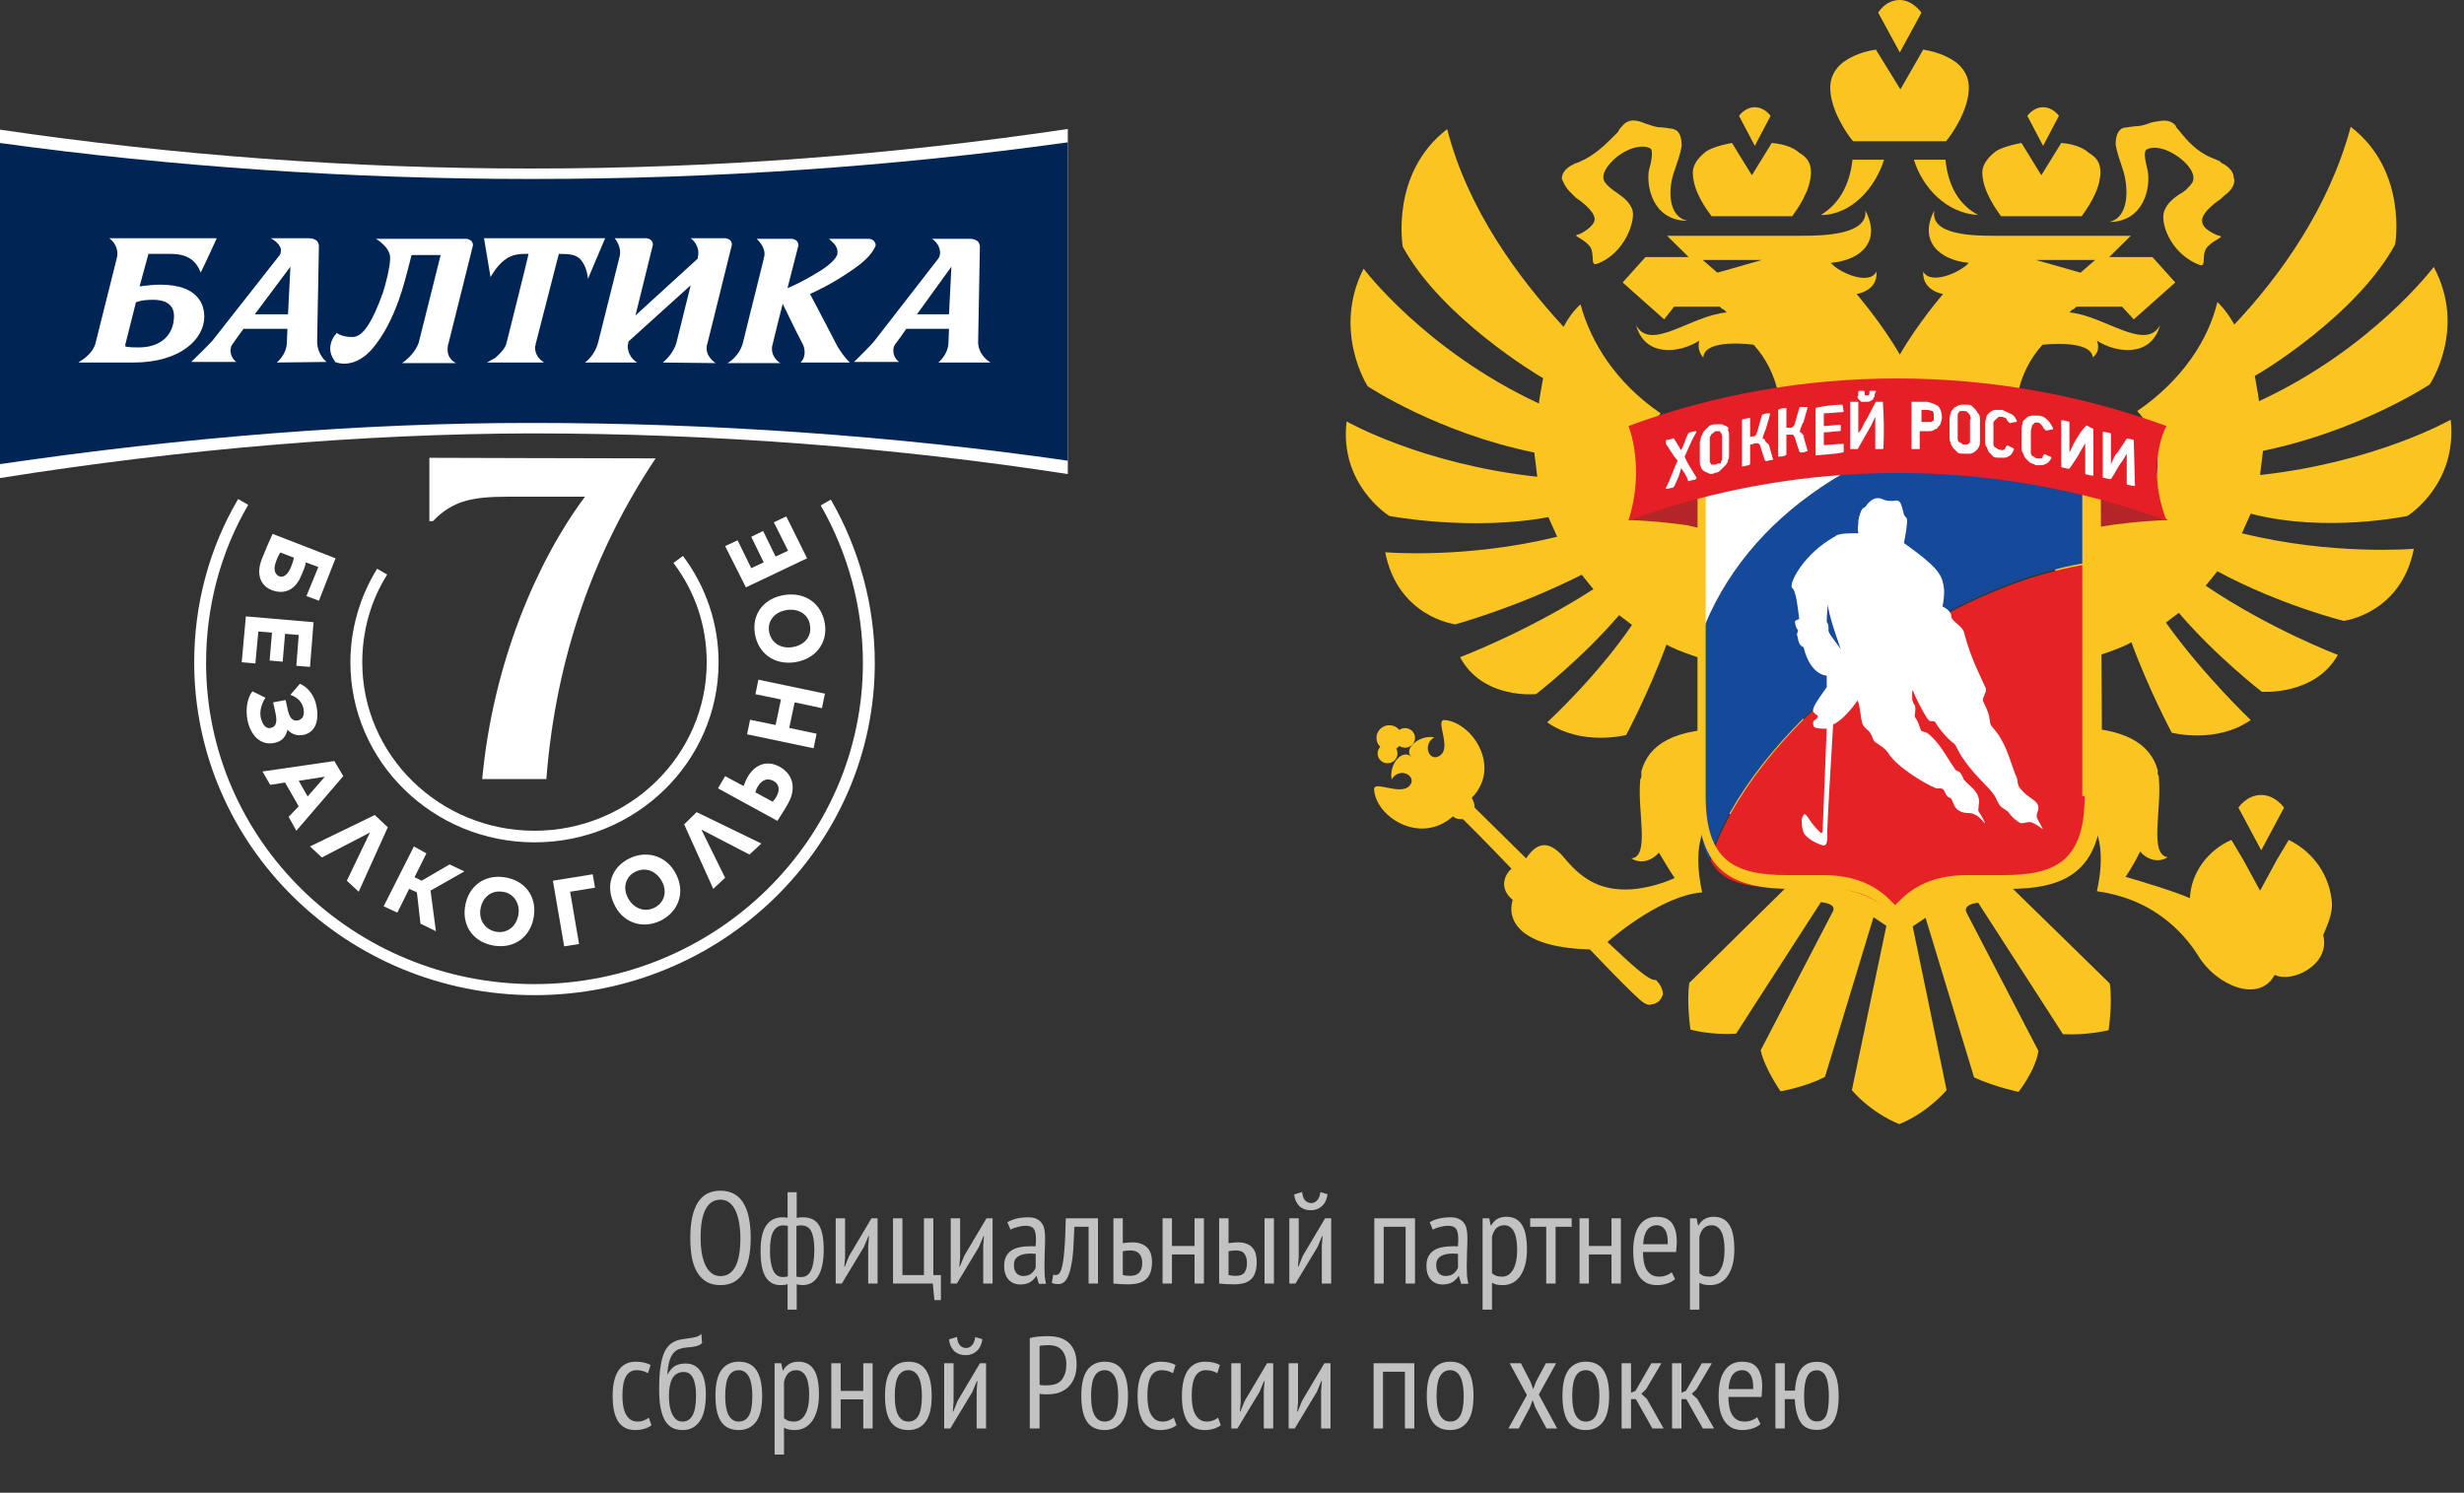 <svg width="170" height="103" viewBox="0 0 170 103" fill="none" xmlns="http://www.w3.org/2000/svg">
<rect x="0" y="0" width="170" height="103" fill="#333333" stroke="none"/>
<g clip-path="url(#clip0_122_43)">
<path d="M136.604 59.111L131.076 62.333C131.076 62.333 132.65 61.855 131.076 63.606C130.995 62.731 127.526 60.782 125.75 59.031H125.468L116.551 67.822C116.349 69.175 116.632 71.044 116.632 71.044C116.632 71.044 118.004 71.442 119.779 71.323L125.629 62.253C125.629 62.253 126.799 62.333 126.436 62.929L121.473 72.476C121.756 73.749 122.845 75.301 122.845 75.301C122.845 75.301 124.54 75.022 125.912 74.306L129.26 63.288L130.148 63.884L127.768 75.221C127.768 75.221 128.938 76.693 131.036 77.568C133.013 76.772 134.304 75.221 134.304 75.221L131.964 63.924L132.851 63.327L136.2 74.346C137.693 75.022 139.267 75.34 139.267 75.34C139.267 75.34 140.437 73.869 140.638 72.516L135.676 62.969C135.393 62.373 136.483 62.293 136.483 62.293L142.333 71.363C144.108 71.442 145.48 71.084 145.48 71.084C145.48 71.084 145.762 69.215 145.561 67.862L136.604 59.111Z" fill="#FAC520"/>
<path d="M143.261 21.162H146.408L147.215 22.037L150.08 19.491L148.506 17.741H145.52L147.013 16.269C147.013 16.269 139.105 16.269 137.693 16.269C136.281 16.269 133.134 16.269 133.457 14.519C132.367 16.587 133.739 17.94 135.837 18.139C135.232 18.815 133.174 19.69 132.69 18.736C132.609 20.088 134.062 20.287 134.062 20.287C134.062 20.287 132.367 22.236 131.076 24.464C129.785 22.236 128.09 20.287 128.09 20.287C128.09 20.287 129.583 20.088 129.462 18.736C128.978 19.73 126.88 18.815 126.315 18.139C128.494 17.94 129.785 16.587 128.696 14.519C128.897 16.19 125.831 16.269 124.338 16.269C122.966 16.269 115.018 16.269 115.018 16.269L116.511 17.741H113.525L111.952 19.491L114.816 22.037L115.502 21.162H118.649C118.73 21.242 118.851 21.361 118.932 21.361C119.012 21.441 119.012 21.441 119.133 21.56C116.672 21.759 113.888 24.305 112.88 22.435C113.485 24.663 115.865 24.384 117.237 23.509C117.237 23.509 117.035 24.185 117.519 24.663C117.6 23.31 120.989 23.787 120.989 23.787C122.765 25.737 123.37 28.68 122.28 31.186L124.378 30.033C124.459 30.629 124.58 31.504 124.459 32.38H125.064C125.064 31.703 125.064 30.908 124.984 30.033L125.871 28.76C126.275 30.112 126.356 31.385 126.356 32.38H127.929C127.929 31.226 127.727 29.953 127.647 29.356L128.454 28.362C128.454 28.362 129.059 30.232 129.139 32.26H130.632C130.552 30.987 130.35 29.834 130.148 29.237L130.955 29.038L131.762 29.237C131.681 29.834 131.48 30.987 131.278 32.26H132.771C132.851 30.192 133.457 28.362 133.457 28.362L134.264 29.356C134.183 29.834 134.062 31.226 133.981 32.38H135.555C135.555 31.385 135.635 30.152 136.039 28.76L136.926 30.033C136.846 30.908 136.846 31.703 136.846 32.38H137.451C137.37 31.504 137.451 30.629 137.532 30.033L139.63 31.186C138.54 28.64 139.146 25.737 140.921 23.787C140.921 23.787 144.27 23.39 144.391 24.663C144.996 24.185 144.673 23.509 144.673 23.509C146.045 24.384 148.425 24.663 149.031 22.435C148.022 24.305 145.157 21.759 142.777 21.56C142.857 21.48 142.857 21.48 142.978 21.361C143.059 21.361 143.14 21.281 143.261 21.162ZM118.488 18.815L117.479 17.94H121.554L118.488 18.815ZM140.477 17.94H144.552L143.543 18.815L140.477 17.94Z" fill="#FAC520"/>
<path d="M166.097 35.602C166.097 35.602 169.567 33.454 169.083 28.959C169.083 28.959 163.919 31.902 155.93 32.777L156.132 31.107C162.749 29.754 167.631 26.532 167.631 26.532C167.631 26.532 170.213 22.713 167.913 18.417C167.913 18.417 163.676 24.066 155.849 27.686V27.606C155.768 27.009 155.647 26.453 155.567 25.936C155.97 25.737 162.587 21.759 165.25 16.866C165.25 16.866 166.138 11.774 162.184 8.751C160.691 14.32 157.342 19.014 154.155 22.395C153.549 21.321 152.985 20.844 152.985 20.844C152.379 23.39 150.604 26.214 147.457 28.362C148.264 29.237 148.748 30.311 148.829 31.465C149.111 34.567 146.852 36.158 143.664 36.437C142.978 36.517 142.373 37.789 141.687 37.591C141.687 37.591 142.172 45.864 142.494 45.785C143.987 45.586 146.448 44.711 147.054 44.313C148.224 47.535 149.837 50.558 149.837 50.558C149.837 50.558 152.904 51.354 155.284 49.683C155.284 49.683 152.016 46.581 149.434 42.961L150.322 42.284C152.904 45.308 156.051 47.734 156.051 47.734C156.051 47.734 159.722 48.013 161.296 45.188C161.296 45.188 156.656 43.438 152.178 40.415L152.985 39.42C157.342 41.767 161.699 42.841 161.699 42.841C161.699 42.841 165.654 42.364 166.541 37.869C166.541 37.869 160.893 38.346 154.679 36.795L155.284 35.443C160.449 36.795 166.097 35.602 166.097 35.602Z" fill="#FAC520"/>
<path d="M145.52 15.315C147.901 15.315 148.385 12.968 148.183 11.814C148.103 11.416 147.982 11.018 147.982 10.74C147.982 10.541 147.982 10.462 148.062 10.342C148.466 10.064 149.434 10.143 150.443 10.939C151.048 11.416 151.532 12.092 151.25 12.61C151.048 12.888 150.766 13.206 150.362 13.405C149.959 13.684 149.555 14.002 149.353 14.479C148.95 15.275 149.757 17.582 151.815 18.298C152.218 18.378 151.895 17.622 152.218 17.144C152.621 16.548 153.59 16.349 153.106 16.269C152.823 16.19 151.936 15.792 151.936 15.275C151.855 14.797 152.621 14.121 153.227 13.723L153.428 13.524C154.114 13.047 154.235 12.53 154.114 12.252C154.114 11.973 153.913 11.575 153.307 11.257C153.307 11.257 153.227 11.257 153.227 11.178C153.227 11.178 153.146 11.098 152.621 10.899C151.613 10.501 150.927 9.746 150.362 9.03C150.281 8.95 150.16 8.831 150.08 8.632C149.595 8.154 149.071 8.353 148.506 8.433C148.224 8.512 147.82 8.711 147.336 8.711C147.255 8.711 146.731 8.791 146.731 8.791C146.529 8.791 146.327 8.87 146.247 8.99C146.045 9.189 145.964 9.586 145.964 9.984C146.045 10.462 146.247 11.058 146.448 11.655C146.892 12.968 146.892 15.036 145.52 15.315Z" fill="#FAC520"/>
<path d="M108.522 13.445L108.724 13.644C109.329 14.042 110.096 14.718 110.015 15.195C109.934 15.673 109.006 16.19 108.845 16.19C108.441 16.269 109.329 16.468 109.733 17.065C110.015 17.542 109.733 18.338 110.136 18.218C112.113 17.542 112.92 15.116 112.597 14.4C112.395 13.922 111.992 13.604 111.589 13.326C111.185 13.047 110.903 12.848 110.701 12.53C110.418 12.053 110.903 11.377 111.508 10.86C112.516 10.064 113.485 9.984 113.888 10.263C113.969 10.342 113.969 10.462 113.969 10.661C113.969 10.939 113.888 11.337 113.767 11.735C113.566 12.888 114.05 15.235 116.43 15.235C115.058 14.957 115.058 13.008 115.543 11.735C115.744 11.138 115.946 10.581 116.027 10.064C116.027 9.666 115.946 9.268 115.744 9.07C115.664 8.99 115.462 8.871 115.26 8.871C115.26 8.871 114.776 8.791 114.655 8.791C114.171 8.791 113.767 8.592 113.485 8.513C113.001 8.314 112.395 8.115 111.911 8.711C111.831 8.791 111.71 8.91 111.629 9.109C111.024 9.706 110.338 10.462 109.369 10.979C108.966 11.178 108.764 11.257 108.764 11.257C108.684 11.257 108.684 11.257 108.562 11.337C107.957 11.615 107.756 12.013 107.756 12.331C107.836 12.491 107.917 12.888 108.522 13.445Z" fill="#FAC520"/>
<path d="M129.987 11.019H127.808C127.606 12.888 126.799 14.121 125.629 14.837C127.727 14.837 129.381 12.968 129.987 11.019Z" fill="#FAC520"/>
<path d="M134.223 11.019H132.044C132.65 12.968 134.304 14.718 136.483 14.837C135.232 14.161 134.425 12.968 134.223 11.019Z" fill="#FAC520"/>
<path d="M130.995 9.746H134.263C134.667 9.268 135.837 7.598 135.837 6.046C135.837 5.37 135.555 4.773 134.949 4.296C134.667 4.097 133.941 3.62 132.69 3.421L131.116 6.166L129.422 3.421C128.131 3.62 127.445 4.097 127.162 4.296C126.557 4.773 126.275 5.37 126.275 6.046C126.275 7.598 127.445 9.268 127.848 9.746H130.995Z" fill="#FAC520"/>
<path d="M132.569 0.875C132.569 0.875 131.964 0 131.076 0C130.067 0 129.583 0.875 129.583 0.875L131.076 3.62L132.569 0.875Z" fill="#FAC520"/>
<path d="M140.961 14.917H143.624C143.906 14.519 144.915 13.167 144.915 11.894C144.915 11.297 144.713 10.899 144.108 10.541C143.906 10.342 143.301 9.945 142.212 9.865L140.84 12.093L139.468 9.865C138.379 10.064 137.774 10.342 137.572 10.541C137.088 10.939 136.765 11.416 136.765 11.894C136.765 13.167 137.774 14.519 138.056 14.917H140.961Z" fill="#FAC520"/>
<path d="M142.051 7.995C142.051 7.995 141.647 7.399 140.961 7.399C140.275 7.399 139.872 7.995 139.872 7.995L140.961 10.064L142.051 7.995Z" fill="#FAC520"/>
<path d="M122.159 7.995C122.159 7.995 121.756 7.399 121.07 7.399C120.384 7.399 119.981 7.995 119.981 7.995L121.07 10.064L122.159 7.995Z" fill="#FAC520"/>
<path d="M120.989 14.917H123.652C123.935 14.519 124.943 13.167 124.943 11.894C124.943 11.297 124.742 10.899 124.136 10.541C123.935 10.342 123.329 9.945 122.24 9.865L120.868 12.093L119.496 9.865C118.407 10.064 117.802 10.342 117.6 10.541C117.116 10.939 116.793 11.416 116.793 11.894C116.793 13.246 117.802 14.519 118.084 14.917H120.989Z" fill="#FAC520"/>
<path d="M95.853 35.602C95.853 35.602 101.502 36.676 106.828 35.681L107.433 37.034C101.179 38.585 95.571 38.108 95.571 38.108C96.458 42.603 100.412 43.08 100.412 43.08C100.412 43.08 104.649 41.926 109.127 39.659L109.934 40.654C105.375 43.597 100.735 45.347 100.735 45.347C102.309 48.291 105.98 47.893 105.98 47.893C105.98 47.893 109.127 45.467 111.71 42.444L112.597 43.12C110.136 46.74 106.747 49.842 106.747 49.842C109.127 51.513 112.194 50.718 112.194 50.718C112.194 50.718 113.767 47.774 114.978 44.472C115.583 44.87 118.044 45.745 119.537 45.944C119.819 45.944 120.344 37.75 120.344 37.75C119.739 37.829 119.053 36.676 118.367 36.596C115.22 36.318 112.839 34.727 113.202 31.624C113.283 30.47 113.808 29.396 114.574 28.521C111.427 26.373 109.733 23.549 109.047 21.003C109.047 21.003 108.441 21.48 107.877 22.554C104.729 19.134 101.26 14.44 99.847 8.91C95.894 11.934 96.781 17.025 96.781 17.025C99.444 21.918 106.101 25.896 106.464 26.095C106.384 26.572 106.263 27.169 106.182 27.765V27.845C98.314 24.185 94.078 18.537 94.078 18.537C91.899 22.833 94.36 26.652 94.36 26.652C94.36 26.652 99.202 29.874 105.859 31.226L106.061 32.897C98.032 32.022 92.908 29.078 92.908 29.078C92.383 33.454 95.853 35.602 95.853 35.602Z" fill="#FAC520"/>
<path d="M110.903 64.998C111.588 64.401 114.776 61.776 117.439 61.577C116.349 56.605 118.811 54.855 120.788 57.082C121.473 57.878 121.796 58.753 121.877 59.429H124.338L124.419 49.564L119.375 49.484C119.577 49.962 119.577 50.28 119.577 50.28C115.421 50.2 113.727 51.434 113.243 53.224V53.303C113.243 53.383 113.243 53.383 113.243 53.502C113.243 53.581 113.243 53.701 113.162 53.78V53.86C112.96 56.008 113.848 59.111 112.557 59.23C113.162 59.628 113.929 59.429 114.453 58.832C114.857 59.508 115.26 60.185 115.542 60.583C114.534 61.06 113.162 61.378 112.194 61.378C110.62 61.378 109.329 60.901 107.957 59.23C107.07 58.156 106.182 57.878 105.294 59.23C103.317 57.281 101.744 55.73 101.744 55.73C101.744 55.531 101.663 55.252 101.542 55.053C103.64 52.905 101.542 49.803 99.646 49.683C98.96 49.683 100.332 51.831 99.162 52.229C98.556 52.428 98.153 51.354 98.96 50.877C97.951 50.678 96.781 51.672 97.386 52.229C96.781 51.632 95.813 52.706 96.014 53.78C96.499 52.985 97.507 53.383 97.386 53.979C96.983 55.133 94.804 53.78 94.804 54.457C94.885 56.326 97.951 58.355 100.251 56.326C100.453 56.525 100.654 56.525 100.937 56.525C100.937 56.525 102.43 57.997 104.286 59.946C103.801 60.344 103.398 61.299 104.366 62.094C103.882 63.765 105.254 65.396 109.692 65.515C111.467 67.385 112.839 68.737 112.96 68.817C113.444 69.294 113.767 69.413 113.969 69.294C114.171 69.294 114.251 69.215 114.453 69.095C114.534 69.016 114.655 68.817 114.736 68.618C114.736 68.419 114.655 68.021 114.251 67.623C113.767 67.703 112.557 66.549 110.903 64.998Z" fill="#FAC520"/>
<path d="M157.907 57.957L157.1 59.31L155.93 61.458L154.76 59.31L153.953 57.957C152.379 58.633 151.169 60.185 151.088 61.975C149.999 61.497 147.739 60.821 146.65 60.503C146.65 60.503 147.134 59.827 147.659 58.753C148.143 59.349 148.95 59.548 149.555 59.151C148.264 58.952 149.152 55.849 148.95 53.78V53.701C148.95 53.621 148.95 53.502 148.869 53.422C148.869 53.343 148.869 53.343 148.869 53.224V53.144C148.385 51.394 146.69 50.121 142.535 50.2C142.535 50.2 142.535 49.922 142.736 49.405L137.572 49.484L137.774 59.349H140.235C140.316 58.554 140.638 57.798 141.324 57.002C143.301 54.775 145.762 56.605 144.673 61.497C149.031 62.094 151.008 64.918 151.693 65.992C152.864 67.942 155.849 69.294 156.939 67.265C158.109 67.862 160.812 66.589 160.287 64.521C160.57 63.844 160.893 63.168 160.893 62.373C160.772 60.384 159.561 58.753 157.907 57.957Z" fill="#FAC520"/>
<path d="M157.584 55.73C157.584 55.73 156.979 54.855 156.011 54.855C155.002 54.855 154.437 55.73 154.437 55.73L156.011 58.673L157.584 55.73Z" fill="#FAC520"/>
<path d="M95.853 51.791C96.343 51.791 96.741 51.4 96.741 50.916C96.741 50.433 96.343 50.041 95.853 50.041C95.363 50.041 94.966 50.433 94.966 50.916C94.966 51.4 95.363 51.791 95.853 51.791Z" fill="#FAC520"/>
<path d="M95.732 52.667C96.111 52.667 96.418 52.364 96.418 51.99C96.418 51.617 96.111 51.314 95.732 51.314C95.353 51.314 95.046 51.617 95.046 51.99C95.046 52.364 95.353 52.667 95.732 52.667Z" fill="#FAC520"/>
<path d="M96.942 51.593C97.321 51.593 97.628 51.29 97.628 50.916C97.628 50.543 97.321 50.24 96.942 50.24C96.564 50.24 96.257 50.543 96.257 50.916C96.257 51.29 96.564 51.593 96.942 51.593Z" fill="#FAC520"/>
<path d="M143.947 38.943C133.174 40.693 120.788 50.558 118.004 59.349C118.811 60.901 120.384 61.219 122.845 61.219H125.428C127.687 61.219 129.503 61.895 130.673 63.168C131.843 61.895 133.658 61.219 135.918 61.219H138.5C142.172 61.219 143.947 60.423 143.947 55.849C143.947 55.809 143.947 38.943 143.947 38.943Z" fill="#E52327"/>
<path d="M132.569 28.481C125.629 29.635 119.497 33.175 117.318 39.222V55.889C117.318 56.167 117.318 56.366 117.318 56.684V56.764C117.398 57.838 117.6 58.713 117.923 59.31C120.707 50.638 132.851 40.852 143.543 38.903C143.624 38.903 143.745 38.903 143.826 38.824V29.953C140.275 29.078 136.402 28.68 132.569 28.481Z" fill="#154A9B"/>
<path d="M117.318 43.915C120.465 35.323 129.099 30.151 139.105 28.6C131.762 28.401 124.459 29.077 117.318 30.669V43.915Z" fill="white"/>
<path d="M144.834 34.13V36.358C146.004 36.159 147.618 35.96 149.595 35.88L146.731 34.408C146.61 34.528 145.319 34.249 144.834 34.13Z" fill="#B42527"/>
<path d="M117.116 34.13V36.358C115.946 36.159 114.332 35.96 112.355 35.88L115.22 34.408C115.341 34.528 116.632 34.249 117.116 34.13Z" fill="#B42527"/>
<path d="M144.915 28.282H117.116V55.014C117.116 60.264 119.698 61.338 123.652 61.338H126.113C128.494 61.338 130.189 62.214 130.874 63.964L131.076 64.362L131.278 63.964C132.085 62.214 133.658 61.338 136.039 61.338H138.5C142.373 61.338 145.036 60.264 145.036 55.014L144.915 28.282ZM143.826 54.934C143.826 59.508 141.728 60.384 138.177 60.384H135.716C133.739 60.384 132.246 60.98 131.157 62.054L130.753 62.452L130.35 62.054C129.261 60.98 127.768 60.384 125.791 60.384H123.33C119.779 60.384 117.681 59.508 117.681 54.934V29.277H143.664V54.934H143.826Z" fill="#FAC520"/>
<path d="M123.652 40.574C123.935 40.773 124.056 42.125 124.136 42.722C124.136 42.722 123.733 42.801 123.854 43C123.854 43.08 123.935 43.398 124.056 43.478C124.056 43.557 123.975 43.756 123.975 43.756C124.056 44.035 124.056 44.353 124.257 44.552C124.338 44.631 124.459 44.631 124.459 44.751C124.943 46.62 126.033 46.62 126.033 46.62V47.416C125.629 48.013 124.863 48.967 125.145 49.166C125.347 49.365 125.428 49.365 125.428 49.444C125.428 49.444 125.347 49.643 125.145 49.723C125.064 49.803 125.064 50.121 125.226 50.2C125.428 50.28 125.71 50.28 126.033 50.28L125.75 57.321C125.75 57.4 125.67 57.599 125.549 57.4C125.347 57.201 125.064 56.923 124.742 56.406C124.459 56.008 124.459 56.207 124.338 56.406C124.257 56.684 124.338 57.201 124.419 57.4C124.5 57.679 125.024 58.076 125.589 58.275C126.073 58.474 126.073 58.196 126.073 57.281C126.073 56.883 126.275 53.184 126.477 49.962C126.557 49.962 126.557 49.962 126.678 49.882C127.162 49.604 127.768 48.888 128.171 48.331C128.373 48.808 128.373 49.882 128.575 50.081C128.857 50.479 128.978 50.28 129.261 51.075C129.341 51.274 129.946 51.473 130.269 51.951C130.874 52.945 132.851 54.099 133.537 54.377C133.739 54.457 134.021 54.297 134.143 54.576C134.344 54.974 134.344 54.974 134.546 55.053C134.748 55.133 134.748 55.73 135.151 55.928C135.555 56.207 135.958 56.008 136.241 56.207C136.523 56.286 136.926 56.803 136.926 56.803C137.007 56.803 136.725 56.326 136.523 56.008C136.442 55.928 136.523 55.73 136.523 55.531C136.725 54.536 135.514 54.059 135.434 53.661C135.151 52.985 135.03 53.383 134.828 52.985C134.223 52.11 133.739 51.115 132.932 50.558C132.73 50.479 132.529 50.479 132.529 50.359C132.448 50.28 132.448 49.962 132.125 49.484C132.044 49.405 132.206 49.007 132.125 48.689C132.044 48.609 131.923 48.41 131.923 48.092C131.923 47.217 132.004 47.814 132.206 48.172C132.488 48.768 132.892 49.524 133.093 49.723C133.174 49.803 133.376 49.723 133.497 49.803C133.981 50.598 134.586 51.155 134.869 51.354C134.949 51.433 135.07 51.831 135.555 52.508C136.442 53.78 137.451 54.457 137.733 55.133C138.016 55.809 138.218 55.73 138.54 56.008C138.823 56.406 139.146 56.684 139.428 56.803C139.71 56.803 139.831 56.724 140.033 56.724C140.316 56.724 140.921 57.201 140.921 57.201C141.002 57.201 140.517 56.525 140.517 56.326C140.517 56.048 140.719 55.849 140.598 55.531C140.396 55.133 139.912 55.053 139.428 54.457C139.146 54.178 139.226 53.86 139.146 53.661C138.742 52.786 138.54 51.593 137.774 50.558C137.491 50.16 137.29 50.081 137.29 49.763C137.209 48.967 136.805 48.49 136.805 48.291C136.805 48.092 137.088 47.694 137.007 47.495C136.725 46.819 135.998 45.546 135.514 43.677C135.434 43.199 134.627 42.881 134.627 42.523C134.627 42.125 134.021 41.847 134.021 41.847C134.223 40.852 134.102 40.375 134.021 40.097C133.82 39.301 132.851 38.545 131.359 37.471C131.439 37.073 131.641 35.999 131.56 35.8C131.56 35.721 131.48 35.721 131.359 35.522C131.278 35.124 131.157 34.727 131.076 34.647C130.874 34.448 130.794 34.567 130.592 34.567C130.39 34.567 130.188 34.567 129.987 34.488C129.583 34.289 129.18 34.289 128.696 34.965C128.615 35.045 128.494 35.045 128.413 35.244C128.333 35.443 128.211 35.721 128.211 36.119C128.131 36.596 128.211 36.715 128.211 36.795C127.606 36.795 126.84 36.795 126.638 36.994C124.338 38.267 123.37 40.375 123.652 40.574ZM126.033 42.841C126.033 42.444 126.113 41.688 126.113 41.688C126.113 42.364 127.001 44.79 127.001 44.79C127.001 44.79 126.194 43.716 126.194 43.637C126.113 43.557 126.194 43.16 126.113 43.04C126.033 42.921 126.033 42.921 126.033 42.841Z" fill="white"/>
<path d="M149.474 35.92C137.612 31.544 124.257 31.544 112.355 35.92C113.525 32.221 112.355 29.396 112.355 29.396C124.136 25.021 137.572 25.021 149.474 29.396C149.474 29.356 147.982 32.022 149.474 35.92Z" fill="#E61E25"/>
<path d="M116.228 31.504C116.511 30.908 116.713 30.351 117.035 29.834V29.754H116.955C116.874 29.754 116.672 29.834 116.551 29.834C116.551 29.834 116.551 29.834 116.47 29.913C116.269 30.311 116.188 30.709 115.986 31.067L115.502 30.271C115.502 30.271 115.421 30.192 115.421 30.271C115.341 30.271 115.139 30.351 115.018 30.351C115.018 30.351 114.937 30.351 114.937 30.43V30.629C115.22 31.027 115.421 31.425 115.744 31.783C115.462 32.38 115.26 33.056 114.937 33.652V33.732C114.937 33.732 114.937 33.732 115.018 33.732C115.099 33.732 115.3 33.652 115.421 33.652C115.421 33.652 115.421 33.652 115.502 33.573C115.704 33.175 115.906 32.698 115.986 32.3C116.188 32.578 116.39 32.897 116.47 33.175C116.47 33.175 116.551 33.255 116.551 33.175C116.632 33.175 116.834 33.096 116.955 33.096C116.955 33.096 116.955 33.096 117.035 33.016V32.936C116.713 32.38 116.43 32.022 116.228 31.504Z" fill="white"/>
<path d="M119.214 29.476C119.133 29.396 119.012 29.396 118.811 29.277C118.73 29.277 118.528 29.277 118.326 29.277C118.125 29.277 117.923 29.356 117.842 29.476C117.762 29.555 117.641 29.675 117.56 29.754C117.479 29.834 117.479 29.953 117.358 30.152C117.358 30.232 117.277 30.43 117.277 30.55V31.823C117.277 31.902 117.277 32.101 117.358 32.221C117.358 32.3 117.439 32.419 117.56 32.499C117.641 32.578 117.762 32.578 117.963 32.698H118.044C118.125 32.698 118.246 32.698 118.326 32.618C118.528 32.618 118.609 32.539 118.73 32.419C118.811 32.34 118.932 32.221 119.012 32.141C119.093 32.061 119.214 31.942 119.214 31.743C119.295 31.664 119.295 31.465 119.295 31.345V30.072C119.295 29.993 119.295 29.794 119.214 29.675C119.295 29.555 119.214 29.476 119.214 29.476ZM118.811 30.152V31.504C118.811 31.584 118.811 31.584 118.811 31.703C118.811 31.783 118.73 31.783 118.73 31.902C118.73 32.022 118.649 31.982 118.528 31.982C118.447 31.982 118.447 32.061 118.326 32.061C118.246 32.061 118.125 32.061 118.125 32.061C118.044 32.061 118.044 32.061 118.044 31.982L117.963 31.902C117.963 31.823 117.963 31.823 117.963 31.703V30.43C117.963 30.351 117.963 30.351 117.963 30.232C117.963 30.152 117.963 30.152 118.044 30.033C118.044 29.953 118.125 29.953 118.246 29.834C118.326 29.754 118.326 29.754 118.447 29.754C118.528 29.754 118.528 29.754 118.528 29.754H118.609C118.69 29.754 118.69 29.754 118.69 29.834L118.77 29.913C118.811 30.033 118.811 30.152 118.811 30.152Z" fill="white"/>
<path d="M121.756 30.351C121.756 30.271 121.675 30.271 121.554 30.271C121.635 30.271 121.635 30.192 121.635 30.072C121.716 29.993 121.716 29.794 121.837 29.595L122.119 28.601V28.521H122.038C121.958 28.521 121.756 28.521 121.635 28.601C121.635 28.601 121.554 28.601 121.554 28.68L121.272 29.675C121.272 29.754 121.191 29.873 121.191 29.953C121.191 30.033 121.11 30.033 121.11 30.033L121.03 30.112C120.949 30.112 120.949 30.112 120.949 30.112C120.868 30.112 120.747 30.112 120.747 30.192V28.919V28.839H120.666C120.586 28.839 120.384 28.919 120.263 28.919C120.263 28.919 120.182 28.919 120.182 28.998V32.101V32.181C120.182 32.181 120.182 32.181 120.263 32.181C120.344 32.181 120.545 32.101 120.666 32.101L120.747 32.022V30.669C120.828 30.669 120.949 30.669 121.03 30.59C121.11 30.59 121.11 30.59 121.231 30.59H121.312L121.393 30.669C121.393 30.669 121.473 30.749 121.473 30.868L121.756 31.743L121.837 31.823C121.917 31.823 122.119 31.743 122.24 31.743C122.24 31.743 122.24 31.743 122.321 31.743V31.663L122.038 30.669C121.877 30.55 121.756 30.43 121.756 30.351Z" fill="white"/>
<path d="M124.338 29.953C124.338 29.873 124.257 29.873 124.136 29.754C124.217 29.754 124.217 29.675 124.217 29.555C124.298 29.476 124.298 29.277 124.419 29.157L124.701 28.163V28.084H124.621C124.54 28.084 124.338 28.084 124.217 28.084C124.217 28.084 124.136 28.084 124.136 28.163L123.854 29.157C123.854 29.237 123.773 29.356 123.773 29.356C123.773 29.436 123.693 29.436 123.693 29.436L123.612 29.515C123.531 29.515 123.531 29.515 123.531 29.515C123.45 29.515 123.329 29.515 123.249 29.515V28.243V28.163C123.249 28.163 123.249 28.163 123.168 28.163C123.087 28.163 122.886 28.163 122.765 28.243C122.765 28.243 122.684 28.243 122.684 28.322V31.425V31.504C122.684 31.504 122.684 31.504 122.765 31.504C122.845 31.504 123.047 31.504 123.168 31.425C123.168 31.425 123.249 31.425 123.249 31.345V29.993H123.531H123.612H123.693L123.773 30.072C123.773 30.152 123.854 30.152 123.854 30.271L124.136 31.146L124.217 31.226C124.298 31.226 124.5 31.226 124.621 31.146H124.701V31.067L124.419 30.072C124.54 30.152 124.459 30.033 124.338 29.953Z" fill="white"/>
<path d="M127.122 27.924C126.517 27.924 125.952 28.004 125.347 28.123C125.347 28.123 125.266 28.123 125.266 28.203V31.305V31.425C125.266 31.425 125.266 31.425 125.347 31.425C125.952 31.345 126.517 31.345 127.122 31.226C127.122 31.226 127.203 31.226 127.203 31.146V30.749V30.629C127.203 30.629 127.203 30.629 127.122 30.629C126.719 30.629 126.234 30.709 125.831 30.709V29.834C126.234 29.834 126.517 29.754 126.92 29.754C126.92 29.754 127.001 29.754 127.001 29.675V29.396V29.317C127.001 29.317 127.001 29.317 126.92 29.317C126.517 29.317 126.234 29.396 125.831 29.396V28.521C126.234 28.521 126.719 28.441 127.122 28.441C127.122 28.441 127.203 28.441 127.203 28.362L127.122 27.924C127.203 27.924 127.203 27.924 127.122 27.924C127.203 27.924 127.122 27.924 127.122 27.924Z" fill="white"/>
<path d="M129.906 27.726C129.825 27.726 129.624 27.726 129.503 27.726H129.422C129.139 28.203 128.938 28.72 128.615 29.197C128.534 29.396 128.413 29.675 128.211 29.874V27.805C128.211 27.805 128.211 27.805 128.211 27.726C128.211 27.726 128.211 27.726 128.131 27.726C128.05 27.726 127.848 27.726 127.727 27.726C127.606 27.726 127.647 27.726 127.647 27.805V30.908C127.647 30.908 127.647 30.908 127.647 30.987C127.647 30.987 127.647 30.987 127.727 30.987C127.808 30.987 128.01 30.987 128.131 30.987C128.131 30.987 128.211 30.987 128.211 30.908C128.494 30.43 128.817 29.834 129.099 29.357L129.382 28.76V30.908C129.382 30.908 129.382 30.908 129.382 30.987C129.382 30.987 129.382 30.987 129.462 30.987H129.866C129.866 30.987 129.946 30.987 129.946 30.908C129.987 29.874 129.987 28.879 129.906 27.726C129.987 27.805 129.987 27.805 129.906 27.726C129.987 27.726 129.906 27.726 129.906 27.726Z" fill="white"/>
<path d="M128.211 27.527C128.292 27.606 128.292 27.606 128.413 27.726C128.494 27.726 128.615 27.726 128.696 27.726H128.776C128.857 27.726 129.059 27.726 129.059 27.646C129.139 27.646 129.26 27.566 129.26 27.447C129.341 27.367 129.341 27.367 129.341 27.248C129.341 27.169 129.341 27.169 129.422 27.049V26.97C129.422 26.97 129.422 26.97 129.341 26.97C129.26 26.97 129.139 26.97 129.059 26.97C128.978 26.97 128.978 26.97 128.978 27.049C128.978 27.049 128.978 27.049 128.978 27.129C128.978 27.129 128.978 27.129 128.978 27.208C128.978 27.208 128.978 27.208 128.897 27.288H128.817H128.736C128.736 27.288 128.655 27.288 128.655 27.208C128.655 27.208 128.655 27.208 128.655 27.129C128.655 27.129 128.655 27.129 128.655 27.049C128.655 27.049 128.655 26.97 128.575 26.97C128.494 26.97 128.373 26.97 128.292 26.97C128.292 26.97 128.211 26.97 128.211 27.049C128.211 27.129 128.211 27.129 128.211 27.248C128.09 27.407 128.211 27.527 128.211 27.527Z" fill="white"/>
<path d="M132.972 27.726C132.69 27.726 132.286 27.726 131.964 27.726H131.883C131.883 27.726 131.883 27.726 131.883 27.805V30.908C131.883 30.987 131.883 30.987 131.964 30.987C132.044 30.987 132.246 30.987 132.367 30.987C132.367 30.987 132.367 30.987 132.448 30.987C132.448 30.987 132.448 30.987 132.448 30.908V29.754C132.65 29.754 132.73 29.754 132.932 29.754C133.134 29.754 133.336 29.754 133.416 29.675C133.497 29.595 133.699 29.595 133.699 29.476C133.779 29.396 133.9 29.277 133.9 29.197C133.9 29.118 133.981 28.998 133.981 28.8C133.981 28.521 133.9 28.203 133.699 28.004C133.537 27.924 133.336 27.805 132.972 27.726ZM132.448 28.282C132.65 28.282 132.73 28.282 132.932 28.282C133.134 28.282 133.214 28.362 133.336 28.362C133.416 28.442 133.416 28.561 133.416 28.76C133.416 28.839 133.416 28.839 133.416 28.959C133.416 29.038 133.416 29.038 133.336 29.038L133.255 29.118C133.174 29.118 133.174 29.118 133.053 29.118C132.851 29.118 132.771 29.118 132.569 29.118V28.243C132.569 28.282 132.448 28.282 132.448 28.282Z" fill="white"/>
<path d="M136.321 28.282C136.24 28.203 136.119 28.083 136.039 28.004C135.958 27.924 135.756 27.924 135.555 27.924C135.353 27.924 135.151 27.924 135.07 28.004C134.99 28.083 134.788 28.083 134.788 28.203C134.707 28.282 134.586 28.402 134.586 28.481C134.586 28.561 134.506 28.68 134.506 28.879V30.152C134.506 30.232 134.506 30.43 134.586 30.55C134.586 30.629 134.667 30.828 134.788 30.948C134.869 31.027 134.99 31.146 135.07 31.226C135.151 31.305 135.353 31.305 135.555 31.305H135.635C135.716 31.305 135.837 31.305 135.918 31.305C135.998 31.305 136.2 31.226 136.321 31.107C136.402 31.027 136.523 30.908 136.523 30.828C136.604 30.749 136.604 30.55 136.604 30.43V28.959C136.604 28.879 136.604 28.68 136.523 28.561C136.402 28.481 136.402 28.402 136.321 28.282ZM135.918 28.959V30.311C135.918 30.391 135.918 30.391 135.918 30.51C135.918 30.59 135.837 30.59 135.837 30.59L135.756 30.669C135.676 30.669 135.676 30.669 135.555 30.669C135.434 30.669 135.353 30.669 135.353 30.59C135.272 30.59 135.272 30.51 135.151 30.51C135.151 30.43 135.07 30.43 135.07 30.311C135.07 30.232 135.07 30.112 135.07 30.112V28.839C135.07 28.76 135.07 28.76 135.07 28.64C135.07 28.561 135.07 28.561 135.151 28.441L135.232 28.362C135.232 28.362 135.312 28.362 135.434 28.362C135.434 28.362 135.434 28.362 135.514 28.362C135.595 28.362 135.716 28.362 135.716 28.441C135.797 28.441 135.797 28.521 135.918 28.64C135.918 28.799 136.039 28.799 135.918 28.959C135.918 28.879 135.918 28.959 135.918 28.959Z" fill="white"/>
<path d="M137.693 28.959C137.693 28.879 137.693 28.879 137.693 28.959L137.895 28.76C137.975 28.76 137.975 28.76 138.096 28.76C138.218 28.76 138.298 28.839 138.379 28.839C138.46 28.919 138.46 29.038 138.581 29.118L138.661 29.197C138.742 29.197 138.944 29.118 139.065 29.118C139.065 29.118 139.065 29.118 139.146 29.118C139.146 29.118 139.146 29.118 139.146 29.038C139.065 28.839 138.944 28.64 138.742 28.561C138.54 28.481 138.339 28.362 138.137 28.282C137.935 28.282 137.854 28.282 137.653 28.282C137.572 28.282 137.37 28.362 137.249 28.481C137.168 28.561 137.047 28.68 137.047 28.76C137.047 28.839 136.967 29.038 136.967 29.158V30.43C136.967 30.629 136.967 30.709 137.047 30.828C137.128 30.908 137.128 31.107 137.249 31.226C137.33 31.306 137.451 31.425 137.532 31.505C137.612 31.584 137.814 31.584 137.935 31.584C138.056 31.584 138.016 31.584 138.137 31.584C138.339 31.584 138.419 31.584 138.54 31.505C138.742 31.425 138.823 31.306 138.944 31.027V30.948L138.54 30.749H138.46C138.46 30.749 138.46 30.749 138.379 30.828C138.379 30.908 138.298 31.027 138.298 31.027C138.218 31.027 138.096 31.107 138.016 31.027C137.935 31.027 137.814 31.027 137.814 30.948C137.733 30.948 137.733 30.868 137.612 30.868C137.612 30.788 137.532 30.788 137.532 30.669C137.532 30.59 137.532 30.59 137.532 30.47V29.118C137.612 29.078 137.612 28.959 137.693 28.959Z" fill="white"/>
<path d="M140.195 29.356C140.195 29.277 140.195 29.277 140.195 29.356L140.396 29.157C140.477 29.157 140.477 29.157 140.598 29.157C140.679 29.157 140.8 29.237 140.88 29.356C140.961 29.436 140.961 29.555 141.082 29.635L141.163 29.714L141.566 29.635H141.647V29.555C141.566 29.356 141.445 29.157 141.244 28.959C141.042 28.76 140.84 28.68 140.638 28.68C140.437 28.68 140.356 28.68 140.154 28.68C140.073 28.68 139.872 28.76 139.751 28.879C139.67 28.959 139.549 29.078 139.549 29.157C139.549 29.237 139.468 29.436 139.468 29.555V30.828C139.468 31.027 139.468 31.107 139.549 31.226C139.63 31.345 139.63 31.504 139.751 31.624C139.831 31.703 139.952 31.823 140.033 31.902C140.114 31.982 140.316 31.982 140.437 32.101C140.517 32.101 140.638 32.101 140.719 32.101C140.8 32.101 141.001 32.101 141.123 32.022C141.324 31.942 141.405 31.823 141.526 31.624V31.544C141.445 31.465 141.244 31.465 141.123 31.345H141.042C141.042 31.345 141.042 31.345 140.961 31.425C140.961 31.504 140.88 31.624 140.88 31.624C140.8 31.624 140.679 31.624 140.598 31.624C140.517 31.624 140.396 31.624 140.396 31.544C140.316 31.544 140.316 31.465 140.195 31.465C140.195 31.385 140.114 31.385 140.114 31.266C140.114 31.186 140.114 31.186 140.114 31.067V29.714C140.195 29.476 140.195 29.356 140.195 29.356Z" fill="white"/>
<path d="M143.947 29.357C143.543 29.754 143.342 30.152 143.059 30.63L142.777 31.226V29.158C142.777 29.158 142.777 29.078 142.696 29.078C142.615 29.078 142.414 28.998 142.293 28.998H142.212C142.212 28.998 142.212 28.998 142.212 29.078V32.181C142.212 32.181 142.212 32.26 142.293 32.26C142.373 32.26 142.575 32.34 142.696 32.34H142.777C143.059 31.942 143.382 31.465 143.584 31.067L143.866 30.59V32.658C143.866 32.658 143.866 32.738 143.947 32.738C144.027 32.738 144.229 32.817 144.35 32.817C144.35 32.817 144.35 32.817 144.431 32.817C144.431 32.817 144.431 32.817 144.431 32.738V29.635C144.431 29.635 144.431 29.555 144.35 29.555C144.149 29.476 144.027 29.357 143.947 29.357Z" fill="white"/>
<path d="M147.215 30.351C147.134 30.351 146.932 30.271 146.811 30.271H146.731C146.448 30.669 146.247 31.067 145.924 31.425L145.641 32.022V29.953C145.641 29.953 145.641 29.873 145.561 29.873L145.157 29.794H145.077C145.077 29.794 145.077 29.794 145.077 29.873V32.897C145.077 32.897 145.077 32.976 145.157 32.976C145.238 32.976 145.44 33.056 145.561 33.056H145.641C145.924 32.658 146.126 32.181 146.448 31.783L146.731 31.305V33.374C146.731 33.374 146.731 33.454 146.811 33.454C146.892 33.454 147.094 33.533 147.215 33.533C147.215 33.533 147.215 33.533 147.296 33.533C147.296 33.533 147.296 33.533 147.296 33.454L147.215 30.351C147.215 30.43 147.215 30.351 147.215 30.351Z" fill="white"/>
</g>
<g clip-path="url(#clip1_122_43)">
<path d="M36.795 11.627H36.427C24.298 11.627 11.924 10.705 -0.04 8.941V32.992C12.826 30.947 25.2 29.945 36.427 29.905H36.754C49.047 29.905 61.748 30.867 73.672 32.711V8.901C61.544 10.705 49.129 11.627 36.795 11.627Z" fill="white"/>
<path d="M36.876 68.667C23.929 68.667 13.398 58.365 13.398 45.699C13.398 41.73 14.423 37.842 16.43 34.435L17.127 34.836C15.201 38.123 14.218 41.891 14.218 45.739C14.218 57.964 24.379 67.905 36.876 67.905C49.373 67.905 59.535 57.964 59.535 45.739C59.535 41.931 58.511 38.163 56.626 34.876L57.322 34.475C59.289 37.882 60.355 41.81 60.355 45.739C60.355 58.365 49.824 68.667 36.876 68.667Z" fill="white"/>
<path d="M36.877 58.124C29.87 58.124 24.175 52.553 24.175 45.698C24.175 43.414 24.83 41.169 26.018 39.245L26.715 39.646C25.568 41.45 24.994 43.574 24.994 45.698C24.994 52.112 30.321 57.323 36.877 57.323C43.432 57.323 48.759 52.112 48.759 45.698C48.759 43.213 47.98 40.848 46.464 38.844L47.12 38.363C48.718 40.487 49.578 43.053 49.578 45.698C49.578 52.553 43.883 58.124 36.877 58.124Z" fill="white"/>
<path d="M22.003 41.45L21.142 41.129L21.962 39.125L21.102 38.804C21.061 39.085 20.938 39.365 20.815 39.646C20.405 40.688 19.667 41.049 18.766 40.728C17.947 40.407 17.66 39.606 18.069 38.563C18.274 38.042 18.602 37.281 18.807 36.84L23.15 38.523L22.003 41.45ZM19.34 38.123C19.258 38.243 19.135 38.483 19.053 38.724C18.848 39.245 18.93 39.606 19.258 39.766C19.544 39.886 19.872 39.646 20.077 39.125C20.159 38.924 20.241 38.684 20.282 38.483L19.34 38.123Z" fill="white"/>
<path d="M21.388 46.019L20.446 45.939L20.61 43.814L19.667 43.734L19.503 45.658L18.602 45.578L18.766 43.654L17.824 43.574L17.619 45.779L16.676 45.698L16.963 42.532L21.634 42.933L21.388 46.019Z" fill="white"/>
<path d="M20.692 47.181C21.265 47.422 21.716 48.023 21.839 48.745C22.044 49.787 21.716 50.548 20.938 50.709C20.487 50.789 20.118 50.669 19.831 50.348C19.749 50.829 19.422 51.19 18.889 51.27C18.028 51.43 17.332 50.829 17.086 49.747C16.922 48.985 17.045 48.184 17.414 47.703L18.315 48.143C18.028 48.584 17.905 49.065 17.988 49.506C18.11 50.027 18.356 50.308 18.684 50.228C19.053 50.148 19.135 49.827 19.012 49.226L18.848 48.464L19.708 48.304L19.872 49.065C19.995 49.546 20.2 49.787 20.569 49.707C20.897 49.627 21.02 49.346 20.938 48.905C20.856 48.464 20.569 48.143 20.036 47.943L20.692 47.181Z" fill="white"/>
<path d="M20.61 55.639L19.667 53.996L18.643 54.156L18.11 53.234L23.068 52.513L23.683 53.555L20.446 57.323L19.913 56.361L20.61 55.639ZM20.61 53.876L21.224 54.958L22.413 53.595L20.61 53.876Z" fill="white"/>
<path d="M26.756 57.082L24.748 61.532L23.929 60.77L25.527 57.443L22.208 59.167L21.388 58.405L25.855 56.24L26.756 57.082Z" fill="white"/>
<path d="M29.419 58.886L28.6 60.529L29.091 60.77L31.017 59.648L32.041 60.129L29.706 61.451L30.075 64.257L29.009 63.736L28.764 61.572L28.231 61.331L27.412 62.975L26.469 62.534L28.559 58.405L29.419 58.886Z" fill="white"/>
<path d="M36.836 63.215C36.631 64.618 35.524 65.46 34.131 65.259C32.738 65.059 31.878 63.977 32.083 62.574C32.287 61.171 33.394 60.329 34.787 60.529C36.18 60.73 37.04 61.812 36.836 63.215ZM33.148 62.734C33.025 63.536 33.517 64.177 34.254 64.297C35.033 64.418 35.647 63.896 35.77 63.095C35.893 62.293 35.401 61.612 34.664 61.532C33.885 61.411 33.271 61.932 33.148 62.734Z" fill="white"/>
<path d="M40.892 60.329L41.056 61.251L39.335 61.531L39.95 65.139L38.925 65.299L38.147 60.77L40.892 60.329Z" fill="white"/>
<path d="M46.669 60.369C47.284 61.612 46.792 62.934 45.563 63.536C44.293 64.137 42.941 63.656 42.367 62.373C41.752 61.091 42.203 59.808 43.473 59.207C44.703 58.645 46.055 59.086 46.669 60.369ZM43.309 61.932C43.678 62.654 44.416 62.974 45.112 62.654C45.809 62.333 46.055 61.572 45.686 60.85C45.317 60.129 44.58 59.808 43.883 60.129C43.187 60.449 42.941 61.211 43.309 61.932Z" fill="white"/>
<path d="M48.062 56.04L52.529 58.205L51.709 58.966L48.39 57.243L50.029 60.569L49.21 61.331L47.202 56.882L48.062 56.04Z" fill="white"/>
<path d="M50.029 53.555L51.299 54.236C51.381 54.036 51.463 53.836 51.545 53.675C52.078 52.713 52.938 52.432 53.799 52.913C54.741 53.435 54.946 54.437 54.372 55.439C54.208 55.76 53.963 56.12 53.635 56.641L49.537 54.397L50.029 53.555ZM53.307 55.319C53.43 55.198 53.471 55.118 53.553 54.998C53.84 54.517 53.758 54.076 53.348 53.876C52.938 53.675 52.569 53.795 52.283 54.276C52.201 54.397 52.16 54.517 52.119 54.677L53.307 55.319Z" fill="white"/>
<path d="M51.75 49.666L53.512 50.027L53.881 48.264L52.119 47.903L52.324 46.901L56.913 47.863L56.708 48.865L54.823 48.464L54.454 50.228L56.339 50.629L56.134 51.631L51.545 50.669L51.75 49.666Z" fill="white"/>
<path d="M54.167 41.048C55.602 40.848 56.708 41.69 56.913 43.053C57.118 44.416 56.216 45.498 54.823 45.698C53.389 45.899 52.283 45.057 52.078 43.694C51.873 42.331 52.733 41.249 54.167 41.048ZM54.659 44.656C55.479 44.536 56.011 43.934 55.888 43.173C55.806 42.411 55.11 41.97 54.29 42.091C53.471 42.211 52.938 42.812 53.061 43.574C53.184 44.335 53.84 44.776 54.659 44.656Z" fill="white"/>
<path d="M50.029 37.681L50.889 37.281L51.832 39.205L52.692 38.804L51.832 37.04L52.651 36.639L53.512 38.403L54.372 38.002L53.389 36.038L54.249 35.637L55.684 38.523L51.463 40.528L50.029 37.681Z" fill="white"/>
<path d="M36.794 12.348H36.426C24.297 12.348 11.923 11.507 -0.041 9.863V32.03C12.825 30.146 25.199 29.184 36.426 29.184H36.754C49.046 29.184 61.748 30.066 73.671 31.789V9.823C61.543 11.507 49.128 12.348 36.794 12.348Z" fill="#002554"/>
<path d="M5.408 25.015L5.818 24.734C5.818 24.734 6.474 24.253 6.597 23.652L8.072 17.759C8.154 17.399 8.072 16.838 7.539 16.437H14.955C14.955 16.437 14.177 18.16 13.849 18.802C13.521 18 12.989 17.519 11.759 17.519H10.243L9.629 19.764L9.916 19.724C10.284 19.684 10.694 19.643 11.063 19.643C13.808 19.643 14.095 21.167 14.095 21.848C14.095 23.411 12.415 25.015 9.219 25.015H5.408ZM8.645 23.892C8.686 23.933 8.891 23.973 9.588 23.973C11.063 23.973 12.005 23.131 12.005 21.808C12.005 20.886 11.227 20.686 10.571 20.686C10.12 20.686 9.711 20.726 9.424 20.846H9.383L8.645 23.772C8.645 23.852 8.645 23.852 8.645 23.892Z" fill="white"/>
<path d="M19.094 25.015C19.094 25.015 19.749 24.494 19.79 23.692L19.831 22.69H16.799C16.799 22.69 16.267 23.411 16.021 23.772C15.775 24.133 15.939 24.734 16.308 24.975H13.194L13.48 24.694C13.48 24.694 14.423 23.772 14.669 23.492L19.299 17.599C19.381 17.479 19.381 17.359 19.381 17.198C19.299 16.757 18.684 16.437 18.684 16.437H21.306C21.552 16.437 21.757 16.517 21.88 16.637C22.003 16.797 22.003 16.958 22.003 16.958L21.88 23.612C21.921 24.534 22.536 24.975 22.536 24.975L19.094 25.015ZM19.872 21.688L20.036 18.401L17.578 21.688H19.872Z" fill="white"/>
<path d="M64.739 25.015C64.739 25.015 65.394 24.494 65.435 23.692L65.476 22.69H62.526C62.526 22.69 62.035 23.411 61.748 23.772C61.502 24.133 61.666 24.734 62.035 24.975H58.92L59.207 24.694C59.207 24.694 60.15 23.772 60.355 23.491L64.739 17.84C65.026 17.439 64.78 16.757 64.288 16.477C64.821 16.477 66.91 16.477 66.91 16.477C67.156 16.477 67.361 16.557 67.484 16.677C67.607 16.838 67.607 16.998 67.607 16.998L67.484 23.652C67.525 24.574 68.344 25.015 68.344 25.015H64.739ZM65.476 21.688L65.64 18.401L63.264 21.688H65.476Z" fill="white"/>
<path d="M23.724 25.095C23.396 25.095 23.109 24.975 23.109 24.975V24.935C23.109 24.935 22.781 24.534 22.781 24.053C22.781 23.532 23.109 23.091 23.15 23.091L23.232 22.97L23.355 23.051C23.355 23.051 23.683 23.251 24.256 23.251C24.297 23.251 24.338 23.251 24.379 23.251C25.035 23.211 25.691 22.249 26.428 20.165C26.592 19.683 26.92 18.401 26.92 17.8C26.92 17.038 25.936 16.477 25.936 16.477H32.164C32.287 16.477 32.451 16.557 32.533 16.637C32.615 16.757 32.656 16.878 32.615 16.998L30.935 23.732C30.894 23.812 30.894 23.892 30.894 23.933C30.771 24.774 31.468 25.055 31.468 25.055C31.468 25.055 28.354 25.055 27.739 25.055C28.149 24.774 28.682 24.253 28.887 23.652L30.403 17.599H28.395C28.354 17.719 28.19 18.441 28.149 18.561C28.026 19.002 27.862 19.724 27.493 20.766C27.043 22.008 26.469 23.131 25.732 24.013C24.953 24.935 24.215 25.095 23.724 25.095Z" fill="white"/>
<path d="M33.599 25.015L34.172 24.694C34.213 24.654 34.5 24.413 34.746 24.093C34.828 23.973 34.91 23.812 34.951 23.652C34.951 23.652 36.467 17.599 36.467 17.519H36.139C35.401 17.519 34.992 17.8 34.787 17.96C34.254 18.361 33.844 19.122 33.844 19.122L33.394 16.437H41.752L40.564 19.243C40.564 19.243 40.523 18.401 40.032 17.88C39.704 17.559 39.294 17.519 38.556 17.519L36.958 23.732C36.958 23.772 36.958 23.852 36.917 23.892C36.877 24.574 37.368 24.895 37.532 25.015H33.599Z" fill="white"/>
<path d="M45.727 25.015C45.727 25.015 46.423 24.494 46.669 23.652L47.653 19.684L43.35 23.572V23.612V23.692C43.309 23.772 43.309 23.852 43.309 23.892C43.309 23.933 43.309 23.933 43.309 23.973C43.391 24.734 43.965 25.015 43.965 25.015H40.359C40.359 25.015 41.015 24.574 41.261 23.652L42.736 17.759C42.941 17.038 42.408 16.437 42.408 16.437H44.58C44.702 16.437 44.866 16.517 44.948 16.597C45.03 16.717 45.071 16.838 45.03 16.958L43.842 21.768L48.144 17.84V17.759C48.349 16.918 47.653 16.437 47.653 16.437H50.029C50.152 16.437 50.316 16.517 50.398 16.597C50.48 16.717 50.521 16.838 50.48 16.958L48.8 23.732C48.759 23.812 48.759 23.892 48.759 23.933C48.677 24.614 49.373 25.055 49.373 25.055L45.727 25.015Z" fill="white"/>
<path d="M51.258 23.652C51.75 21.608 52.733 17.759 52.733 17.679C52.856 17.038 52.201 16.477 52.201 16.477H54.618C54.741 16.477 54.905 16.557 54.987 16.637C55.069 16.757 55.11 16.878 55.069 16.998L54.331 19.884C54.823 19.683 55.56 19.323 56.339 18.842C57.117 18.401 57.732 17.84 57.773 17.519C57.855 17.078 57.486 16.757 57.486 16.757L57.2 16.477H59.904C60.109 16.477 60.273 16.557 60.355 16.717C60.436 16.838 60.436 16.958 60.355 17.078C60.15 17.479 59.781 17.96 58.839 18.601C57.527 19.523 56.339 20.084 55.888 20.285C56.257 20.966 57.691 23.732 57.773 23.892C57.978 24.213 58.183 24.574 58.634 25.015C57.937 25.015 55.929 25.015 55.233 25.015C55.642 24.614 55.52 24.013 55.397 23.772C54.782 22.61 54.29 21.527 54.004 20.966C53.676 22.209 53.307 23.772 53.266 23.933C53.184 24.694 53.84 25.055 53.84 25.055H50.193C50.275 25.015 51.012 24.574 51.258 23.652Z" fill="white"/>
<path d="M34.992 34.274C32.574 34.274 31.222 34.555 29.87 35.958H29.624V31.589C29.624 31.589 42.49 31.629 45.235 31.629C41.056 37.882 38.352 45.257 37.696 53.755C36.549 53.755 34.91 53.755 33.271 53.755C34.008 45.778 37.04 38.724 40.359 34.274C38.352 34.274 34.992 34.274 34.992 34.274Z" fill="white"/>
</g>
<path opacity="0.7" d="M47.626 85.418C47.626 84.35 47.797 83.54 48.139 82.988C48.481 82.436 49.003 82.16 49.705 82.16C50.083 82.16 50.404 82.238 50.668 82.394C50.932 82.544 51.145 82.76 51.307 83.042C51.475 83.324 51.598 83.666 51.676 84.068C51.754 84.47 51.793 84.92 51.793 85.418C51.793 86.486 51.619 87.296 51.271 87.848C50.929 88.4 50.407 88.676 49.705 88.676C49.333 88.676 49.015 88.601 48.751 88.451C48.487 88.295 48.271 88.076 48.103 87.794C47.935 87.512 47.812 87.17 47.734 86.768C47.662 86.366 47.626 85.916 47.626 85.418ZM48.337 85.418C48.337 85.772 48.361 86.108 48.409 86.426C48.463 86.744 48.544 87.023 48.652 87.263C48.76 87.503 48.901 87.695 49.075 87.839C49.249 87.983 49.459 88.055 49.705 88.055C50.155 88.055 50.497 87.839 50.731 87.407C50.965 86.975 51.082 86.312 51.082 85.418C51.082 85.07 51.055 84.737 51.001 84.419C50.953 84.101 50.875 83.822 50.767 83.582C50.659 83.336 50.518 83.141 50.344 82.997C50.17 82.853 49.957 82.781 49.705 82.781C49.261 82.781 48.922 82.997 48.688 83.429C48.454 83.861 48.337 84.524 48.337 85.418ZM54.338 88.604C54.254 88.64 54.167 88.661 54.077 88.667C53.993 88.673 53.915 88.676 53.843 88.676C53.399 88.676 53.06 88.49 52.826 88.118C52.592 87.74 52.475 87.14 52.475 86.318C52.475 85.52 52.604 84.935 52.862 84.563C53.126 84.185 53.501 83.996 53.987 83.996C54.125 83.996 54.242 84.008 54.338 84.032V82.268H54.968V84.041C55.052 84.023 55.127 84.011 55.193 84.005C55.265 83.999 55.331 83.996 55.391 83.996C55.631 83.996 55.841 84.035 56.021 84.113C56.201 84.191 56.351 84.317 56.471 84.491C56.591 84.665 56.681 84.896 56.741 85.184C56.801 85.466 56.831 85.814 56.831 86.228C56.831 87.038 56.702 87.65 56.444 88.064C56.192 88.472 55.832 88.676 55.364 88.676C55.316 88.676 55.25 88.67 55.166 88.658C55.082 88.652 55.016 88.637 54.968 88.613V90.368H54.338V88.604ZM55.265 84.554C55.205 84.554 55.154 84.557 55.112 84.563C55.07 84.563 55.016 84.575 54.95 84.599V88.091C54.998 88.103 55.049 88.112 55.103 88.118C55.163 88.118 55.229 88.118 55.301 88.118C55.889 88.118 56.183 87.488 56.183 86.228C56.183 85.676 56.114 85.259 55.976 84.977C55.844 84.695 55.607 84.554 55.265 84.554ZM54.005 88.118C54.065 88.118 54.122 88.115 54.176 88.109C54.23 88.103 54.29 88.091 54.356 88.073V84.59C54.254 84.566 54.143 84.554 54.023 84.554C53.741 84.554 53.519 84.692 53.357 84.968C53.201 85.238 53.123 85.688 53.123 86.318C53.123 86.87 53.192 87.308 53.33 87.632C53.474 87.956 53.699 88.118 54.005 88.118ZM59.899 85.976L59.953 85.292H59.917L59.602 86.048L58.081 88.568H57.658V84.068H58.306V86.741L58.252 87.398H58.288L58.585 86.66L60.124 84.068H60.547V88.568H59.899V85.976ZM64.916 89.711H64.466L64.358 88.568H61.613V84.068H62.261V87.983H63.746V84.068H64.394V87.983H64.916V89.711ZM67.835 85.976L67.889 85.292H67.853L67.538 86.048L66.017 88.568H65.594V84.068H66.242V86.741L66.188 87.398H66.224L66.521 86.66L68.06 84.068H68.483V88.568H67.835V85.976ZM69.504 84.338C69.678 84.23 69.888 84.146 70.134 84.086C70.386 84.026 70.65 83.996 70.926 83.996C71.178 83.996 71.379 84.035 71.529 84.113C71.685 84.185 71.805 84.287 71.889 84.419C71.979 84.545 72.036 84.692 72.06 84.86C72.09 85.022 72.105 85.193 72.105 85.373C72.105 85.733 72.096 86.084 72.078 86.426C72.066 86.768 72.06 87.092 72.06 87.398C72.06 87.626 72.066 87.839 72.078 88.037C72.096 88.229 72.126 88.412 72.168 88.586H71.673L71.52 88.055H71.484C71.394 88.211 71.262 88.346 71.088 88.46C70.914 88.574 70.68 88.631 70.386 88.631C70.062 88.631 69.795 88.52 69.585 88.298C69.381 88.07 69.279 87.758 69.279 87.362C69.279 87.104 69.321 86.888 69.405 86.714C69.495 86.54 69.618 86.399 69.774 86.291C69.936 86.183 70.125 86.108 70.341 86.066C70.563 86.018 70.809 85.994 71.079 85.994C71.139 85.994 71.199 85.994 71.259 85.994C71.319 85.994 71.382 85.997 71.448 86.003C71.466 85.817 71.475 85.652 71.475 85.508C71.475 85.166 71.424 84.926 71.322 84.788C71.22 84.65 71.034 84.581 70.764 84.581C70.596 84.581 70.413 84.608 70.215 84.662C70.017 84.71 69.852 84.773 69.72 84.851L69.504 84.338ZM71.457 86.516C71.397 86.51 71.337 86.507 71.277 86.507C71.217 86.501 71.157 86.498 71.097 86.498C70.953 86.498 70.812 86.51 70.674 86.534C70.536 86.558 70.413 86.6 70.305 86.66C70.197 86.72 70.11 86.801 70.044 86.903C69.984 87.005 69.954 87.134 69.954 87.29C69.954 87.53 70.011 87.716 70.125 87.848C70.245 87.98 70.398 88.046 70.584 88.046C70.836 88.046 71.031 87.986 71.169 87.866C71.307 87.746 71.403 87.614 71.457 87.47V86.516ZM75.106 84.653H74.125C74.107 85.163 74.083 85.658 74.053 86.138C74.023 86.612 73.969 87.032 73.891 87.398C73.819 87.764 73.714 88.058 73.576 88.28C73.438 88.496 73.255 88.604 73.027 88.604C72.925 88.604 72.838 88.598 72.766 88.586C72.694 88.574 72.628 88.553 72.568 88.523L72.667 87.956C72.793 87.992 72.904 87.986 73 87.938C73.102 87.884 73.189 87.728 73.261 87.47C73.333 87.206 73.39 86.807 73.432 86.273C73.48 85.733 73.513 84.998 73.531 84.068H75.754V88.568H75.106V84.653ZM77.466 87.983C77.646 88.019 77.811 88.037 77.961 88.037C78.525 88.037 78.807 87.74 78.807 87.146C78.807 86.876 78.741 86.666 78.609 86.516C78.477 86.36 78.267 86.282 77.979 86.282C77.901 86.282 77.817 86.288 77.727 86.3C77.637 86.306 77.55 86.321 77.466 86.345V87.983ZM77.466 85.787C77.586 85.763 77.7 85.748 77.808 85.742C77.916 85.73 78.018 85.724 78.114 85.724C78.366 85.724 78.579 85.76 78.753 85.832C78.927 85.898 79.068 85.991 79.176 86.111C79.284 86.231 79.362 86.375 79.41 86.543C79.458 86.705 79.482 86.879 79.482 87.065C79.482 87.611 79.35 88.007 79.086 88.253C78.822 88.499 78.408 88.622 77.844 88.622C77.49 88.622 77.148 88.604 76.818 88.568V84.068H77.466V85.787ZM82.415 86.561H80.858V88.568H80.21V84.068H80.858V85.976H82.415V84.068H83.063V88.568H82.415V86.561ZM84.761 87.983C84.941 88.019 85.106 88.037 85.256 88.037C85.544 88.037 85.745 87.962 85.859 87.812C85.973 87.656 86.03 87.434 86.03 87.146C86.03 86.876 85.973 86.666 85.859 86.516C85.751 86.36 85.556 86.282 85.274 86.282C85.196 86.282 85.112 86.288 85.022 86.3C84.932 86.306 84.845 86.321 84.761 86.345V87.983ZM84.761 85.787C84.881 85.763 84.995 85.748 85.103 85.742C85.211 85.73 85.313 85.724 85.409 85.724C85.655 85.724 85.862 85.76 86.03 85.832C86.198 85.898 86.33 85.991 86.426 86.111C86.528 86.231 86.6 86.375 86.642 86.543C86.684 86.705 86.705 86.879 86.705 87.065C86.705 87.611 86.582 88.007 86.336 88.253C86.096 88.499 85.694 88.622 85.13 88.622C84.782 88.622 84.443 88.604 84.113 88.568V84.068H84.761V85.787ZM87.245 84.068H87.893V88.568H87.245V84.068ZM91.197 85.976L91.251 85.292H91.215L90.9 86.048L89.379 88.568H88.956V84.068H89.603V86.741L89.549 87.398H89.585L89.882 86.66L91.421 84.068H91.844V88.568H91.197V85.976ZM89.838 82.25C89.868 82.526 89.939 82.724 90.053 82.844C90.174 82.958 90.311 83.015 90.468 83.015C90.624 83.015 90.758 82.952 90.873 82.826C90.993 82.7 91.067 82.511 91.097 82.259L91.593 82.403C91.544 82.763 91.412 83.039 91.197 83.231C90.987 83.417 90.737 83.51 90.45 83.51C90.311 83.51 90.177 83.492 90.044 83.456C89.918 83.414 89.802 83.351 89.694 83.267C89.591 83.177 89.504 83.063 89.433 82.925C89.361 82.787 89.312 82.619 89.288 82.421L89.838 82.25ZM96.978 84.653H95.466V88.568H94.818V84.068H97.626V88.568H96.978V84.653ZM98.64 84.338C98.814 84.23 99.024 84.146 99.27 84.086C99.522 84.026 99.786 83.996 100.062 83.996C100.314 83.996 100.515 84.035 100.665 84.113C100.821 84.185 100.941 84.287 101.025 84.419C101.115 84.545 101.172 84.692 101.196 84.86C101.226 85.022 101.241 85.193 101.241 85.373C101.241 85.733 101.232 86.084 101.214 86.426C101.202 86.768 101.196 87.092 101.196 87.398C101.196 87.626 101.202 87.839 101.214 88.037C101.232 88.229 101.262 88.412 101.304 88.586H100.809L100.656 88.055H100.62C100.53 88.211 100.398 88.346 100.224 88.46C100.05 88.574 99.816 88.631 99.522 88.631C99.198 88.631 98.931 88.52 98.721 88.298C98.517 88.07 98.415 87.758 98.415 87.362C98.415 87.104 98.457 86.888 98.541 86.714C98.631 86.54 98.754 86.399 98.91 86.291C99.072 86.183 99.261 86.108 99.477 86.066C99.699 86.018 99.945 85.994 100.215 85.994C100.275 85.994 100.335 85.994 100.395 85.994C100.455 85.994 100.518 85.997 100.584 86.003C100.602 85.817 100.611 85.652 100.611 85.508C100.611 85.166 100.56 84.926 100.458 84.788C100.356 84.65 100.17 84.581 99.9 84.581C99.732 84.581 99.549 84.608 99.351 84.662C99.153 84.71 98.988 84.773 98.856 84.851L98.64 84.338ZM100.593 86.516C100.533 86.51 100.473 86.507 100.413 86.507C100.353 86.501 100.293 86.498 100.233 86.498C100.089 86.498 99.948 86.51 99.81 86.534C99.672 86.558 99.549 86.6 99.441 86.66C99.333 86.72 99.246 86.801 99.18 86.903C99.12 87.005 99.09 87.134 99.09 87.29C99.09 87.53 99.147 87.716 99.261 87.848C99.381 87.98 99.534 88.046 99.72 88.046C99.972 88.046 100.167 87.986 100.305 87.866C100.443 87.746 100.539 87.614 100.593 87.47V86.516ZM102.289 84.068H102.748L102.847 84.554H102.883C103.105 84.158 103.453 83.96 103.927 83.96C104.401 83.96 104.755 84.137 104.989 84.491C105.229 84.845 105.349 85.424 105.349 86.228C105.349 86.606 105.31 86.948 105.232 87.254C105.154 87.554 105.043 87.812 104.899 88.028C104.755 88.238 104.578 88.4 104.368 88.514C104.164 88.622 103.936 88.676 103.684 88.676C103.51 88.676 103.372 88.664 103.27 88.64C103.168 88.622 103.057 88.58 102.937 88.514V90.368H102.289V84.068ZM102.937 87.857C103.021 87.929 103.114 87.986 103.216 88.028C103.324 88.07 103.465 88.091 103.639 88.091C103.957 88.091 104.209 87.929 104.395 87.605C104.581 87.281 104.674 86.819 104.674 86.219C104.674 85.967 104.656 85.739 104.62 85.535C104.59 85.331 104.539 85.157 104.467 85.013C104.395 84.863 104.302 84.749 104.188 84.671C104.08 84.587 103.945 84.545 103.783 84.545C103.345 84.545 103.063 84.812 102.937 85.346V87.857ZM108.434 84.653H107.327V88.568H106.679V84.653H105.572V84.068H108.434V84.653ZM111.182 86.561H109.625V88.568H108.977V84.068H109.625V85.976H111.182V84.068H111.83V88.568H111.182V86.561ZM115.57 88.262C115.426 88.394 115.243 88.496 115.021 88.568C114.799 88.64 114.565 88.676 114.319 88.676C114.037 88.676 113.791 88.622 113.581 88.514C113.377 88.4 113.206 88.241 113.068 88.037C112.936 87.827 112.837 87.578 112.771 87.29C112.711 87.002 112.681 86.678 112.681 86.318C112.681 85.55 112.822 84.965 113.104 84.563C113.386 84.161 113.785 83.96 114.301 83.96C114.469 83.96 114.634 83.981 114.796 84.023C114.964 84.065 115.114 84.149 115.246 84.275C115.378 84.401 115.483 84.578 115.561 84.806C115.645 85.034 115.687 85.331 115.687 85.697C115.687 85.799 115.681 85.91 115.669 86.03C115.663 86.144 115.654 86.264 115.642 86.39H113.356C113.356 86.648 113.377 86.882 113.419 87.092C113.461 87.302 113.527 87.482 113.617 87.632C113.707 87.776 113.821 87.89 113.959 87.974C114.103 88.052 114.28 88.091 114.49 88.091C114.652 88.091 114.811 88.061 114.967 88.001C115.129 87.941 115.252 87.869 115.336 87.785L115.57 88.262ZM115.066 85.85C115.078 85.4 115.015 85.07 114.877 84.86C114.739 84.65 114.55 84.545 114.31 84.545C114.034 84.545 113.815 84.65 113.653 84.86C113.491 85.07 113.395 85.4 113.365 85.85H115.066ZM116.597 84.068H117.056L117.155 84.554H117.191C117.413 84.158 117.761 83.96 118.235 83.96C118.709 83.96 119.063 84.137 119.297 84.491C119.537 84.845 119.657 85.424 119.657 86.228C119.657 86.606 119.618 86.948 119.54 87.254C119.462 87.554 119.351 87.812 119.207 88.028C119.063 88.238 118.886 88.4 118.676 88.514C118.472 88.622 118.244 88.676 117.992 88.676C117.818 88.676 117.68 88.664 117.578 88.64C117.476 88.622 117.365 88.58 117.245 88.514V90.368H116.597V84.068ZM117.245 87.857C117.329 87.929 117.422 87.986 117.524 88.028C117.632 88.07 117.773 88.091 117.947 88.091C118.265 88.091 118.517 87.929 118.703 87.605C118.889 87.281 118.982 86.819 118.982 86.219C118.982 85.967 118.964 85.739 118.928 85.535C118.898 85.331 118.847 85.157 118.775 85.013C118.703 84.863 118.61 84.749 118.496 84.671C118.388 84.587 118.253 84.545 118.091 84.545C117.653 84.545 117.371 84.812 117.245 85.346V87.857ZM44.95 98.343C44.8 98.457 44.629 98.541 44.437 98.595C44.245 98.649 44.044 98.676 43.834 98.676C43.546 98.676 43.303 98.622 43.105 98.514C42.907 98.4 42.745 98.241 42.619 98.037C42.499 97.827 42.409 97.578 42.349 97.29C42.295 96.996 42.268 96.672 42.268 96.318C42.268 95.55 42.403 94.965 42.673 94.563C42.949 94.161 43.342 93.96 43.852 93.96C44.086 93.96 44.287 93.981 44.455 94.023C44.623 94.065 44.767 94.119 44.887 94.185L44.707 94.752C44.467 94.614 44.206 94.545 43.924 94.545C43.6 94.545 43.354 94.689 43.186 94.977C43.024 95.259 42.943 95.706 42.943 96.318C42.943 96.564 42.961 96.795 42.997 97.011C43.033 97.227 43.093 97.416 43.177 97.578C43.261 97.734 43.369 97.86 43.501 97.956C43.633 98.046 43.798 98.091 43.996 98.091C44.152 98.091 44.296 98.064 44.428 98.01C44.566 97.956 44.677 97.893 44.761 97.821L44.95 98.343ZM46.061 94.833C46.217 94.551 46.391 94.356 46.583 94.248C46.775 94.14 47.015 94.086 47.303 94.086C47.747 94.086 48.089 94.26 48.329 94.608C48.575 94.956 48.698 95.493 48.698 96.219C48.698 97.053 48.557 97.671 48.275 98.073C47.993 98.475 47.6 98.676 47.096 98.676C46.826 98.676 46.589 98.625 46.385 98.523C46.187 98.415 46.019 98.25 45.881 98.028C45.749 97.8 45.647 97.506 45.575 97.146C45.509 96.786 45.476 96.351 45.476 95.841C45.476 95.325 45.497 94.884 45.539 94.518C45.587 94.152 45.65 93.843 45.728 93.591C45.812 93.339 45.911 93.138 46.025 92.988C46.139 92.838 46.268 92.721 46.412 92.637C46.556 92.547 46.712 92.484 46.88 92.448C47.054 92.412 47.237 92.382 47.429 92.358C47.681 92.328 47.882 92.292 48.032 92.25C48.182 92.208 48.302 92.136 48.392 92.034L48.437 92.673C48.389 92.721 48.335 92.763 48.275 92.799C48.215 92.829 48.143 92.856 48.059 92.88C47.975 92.904 47.876 92.925 47.762 92.943C47.654 92.955 47.525 92.967 47.375 92.979C47.171 92.997 46.991 93.036 46.835 93.096C46.685 93.156 46.553 93.255 46.439 93.393C46.331 93.525 46.244 93.708 46.178 93.942C46.112 94.176 46.067 94.473 46.043 94.833H46.061ZM46.151 96.327C46.151 96.573 46.169 96.804 46.205 97.02C46.241 97.23 46.298 97.416 46.376 97.578C46.454 97.734 46.55 97.86 46.664 97.956C46.784 98.046 46.925 98.091 47.087 98.091C47.399 98.091 47.633 97.944 47.789 97.65C47.945 97.356 48.023 96.9 48.023 96.282C48.023 95.79 47.957 95.4 47.825 95.112C47.693 94.818 47.477 94.671 47.177 94.671C46.823 94.671 46.562 94.815 46.394 95.103C46.232 95.391 46.151 95.799 46.151 96.327ZM49.361 96.318C49.361 95.508 49.498 94.914 49.775 94.536C50.056 94.152 50.456 93.96 50.971 93.96C51.523 93.96 51.928 94.155 52.187 94.545C52.45 94.935 52.583 95.526 52.583 96.318C52.583 97.134 52.441 97.731 52.16 98.109C51.877 98.487 51.481 98.676 50.971 98.676C50.419 98.676 50.011 98.481 49.748 98.091C49.489 97.701 49.361 97.11 49.361 96.318ZM50.035 96.318C50.035 96.582 50.05 96.822 50.081 97.038C50.117 97.254 50.17 97.44 50.242 97.596C50.321 97.752 50.419 97.875 50.539 97.965C50.66 98.049 50.803 98.091 50.971 98.091C51.283 98.091 51.517 97.953 51.673 97.677C51.83 97.395 51.907 96.942 51.907 96.318C51.907 96.06 51.889 95.823 51.853 95.607C51.824 95.385 51.77 95.196 51.691 95.04C51.62 94.884 51.523 94.764 51.404 94.68C51.283 94.59 51.139 94.545 50.971 94.545C50.666 94.545 50.431 94.686 50.27 94.968C50.114 95.25 50.035 95.7 50.035 96.318ZM53.443 94.068H53.902L54.001 94.554H54.037C54.259 94.158 54.607 93.96 55.081 93.96C55.555 93.96 55.909 94.137 56.143 94.491C56.383 94.845 56.503 95.424 56.503 96.228C56.503 96.606 56.464 96.948 56.386 97.254C56.308 97.554 56.197 97.812 56.053 98.028C55.909 98.238 55.732 98.4 55.522 98.514C55.318 98.622 55.09 98.676 54.838 98.676C54.664 98.676 54.526 98.664 54.424 98.64C54.322 98.622 54.211 98.58 54.091 98.514V100.368H53.443V94.068ZM54.091 97.857C54.175 97.929 54.268 97.986 54.37 98.028C54.478 98.07 54.619 98.091 54.793 98.091C55.111 98.091 55.363 97.929 55.549 97.605C55.735 97.281 55.828 96.819 55.828 96.219C55.828 95.967 55.81 95.739 55.774 95.535C55.744 95.331 55.693 95.157 55.621 95.013C55.549 94.863 55.456 94.749 55.342 94.671C55.234 94.587 55.099 94.545 54.937 94.545C54.499 94.545 54.217 94.812 54.091 95.346V97.857ZM59.559 96.561H58.002V98.568H57.354V94.068H58.002V95.976H59.559V94.068H60.207V98.568H59.559V96.561ZM61.059 96.318C61.059 95.508 61.197 94.914 61.473 94.536C61.755 94.152 62.154 93.96 62.67 93.96C63.222 93.96 63.627 94.155 63.885 94.545C64.149 94.935 64.281 95.526 64.281 96.318C64.281 97.134 64.14 97.731 63.858 98.109C63.576 98.487 63.18 98.676 62.67 98.676C62.118 98.676 61.71 98.481 61.446 98.091C61.188 97.701 61.059 97.11 61.059 96.318ZM61.734 96.318C61.734 96.582 61.749 96.822 61.779 97.038C61.815 97.254 61.869 97.44 61.941 97.596C62.019 97.752 62.118 97.875 62.238 97.965C62.358 98.049 62.502 98.091 62.67 98.091C62.982 98.091 63.216 97.953 63.372 97.677C63.528 97.395 63.606 96.942 63.606 96.318C63.606 96.06 63.588 95.823 63.552 95.607C63.522 95.385 63.468 95.196 63.39 95.04C63.318 94.884 63.222 94.764 63.102 94.68C62.982 94.59 62.838 94.545 62.67 94.545C62.364 94.545 62.13 94.686 61.968 94.968C61.812 95.25 61.734 95.7 61.734 96.318ZM67.383 95.976L67.437 95.292H67.401L67.086 96.048L65.565 98.568H65.142V94.068H65.79V96.741L65.736 97.398H65.772L66.069 96.66L67.608 94.068H68.031V98.568H67.383V95.976ZM66.024 92.25C66.054 92.526 66.126 92.724 66.24 92.844C66.36 92.958 66.498 93.015 66.654 93.015C66.81 93.015 66.945 92.952 67.059 92.826C67.179 92.7 67.254 92.511 67.284 92.259L67.779 92.403C67.731 92.763 67.599 93.039 67.383 93.231C67.173 93.417 66.924 93.51 66.636 93.51C66.498 93.51 66.363 93.492 66.231 93.456C66.105 93.414 65.988 93.351 65.88 93.267C65.778 93.177 65.691 93.063 65.619 92.925C65.547 92.787 65.499 92.619 65.475 92.421L66.024 92.25ZM71.049 92.331C71.241 92.277 71.445 92.241 71.661 92.223C71.877 92.205 72.09 92.196 72.3 92.196C72.54 92.196 72.777 92.223 73.011 92.277C73.245 92.331 73.455 92.43 73.641 92.574C73.833 92.718 73.986 92.916 74.1 93.168C74.22 93.42 74.28 93.741 74.28 94.131C74.28 94.509 74.223 94.83 74.109 95.094C74.001 95.358 73.854 95.574 73.668 95.742C73.488 95.904 73.278 96.024 73.038 96.102C72.804 96.174 72.561 96.21 72.309 96.21C72.285 96.21 72.246 96.21 72.192 96.21C72.138 96.21 72.081 96.21 72.021 96.21C71.961 96.204 71.901 96.198 71.841 96.192C71.787 96.186 71.748 96.18 71.724 96.174V98.568H71.049V92.331ZM72.336 92.817C72.216 92.817 72.099 92.823 71.985 92.835C71.877 92.841 71.79 92.853 71.724 92.871V95.553C71.748 95.565 71.784 95.574 71.832 95.58C71.886 95.58 71.94 95.583 71.994 95.589C72.048 95.589 72.099 95.589 72.147 95.589C72.201 95.589 72.24 95.589 72.264 95.589C72.432 95.589 72.594 95.568 72.75 95.526C72.906 95.484 73.044 95.409 73.164 95.301C73.284 95.187 73.38 95.037 73.452 94.851C73.53 94.659 73.569 94.419 73.569 94.131C73.569 93.879 73.533 93.669 73.461 93.501C73.395 93.333 73.305 93.198 73.191 93.096C73.083 92.994 72.954 92.922 72.804 92.88C72.654 92.838 72.498 92.817 72.336 92.817ZM74.603 96.318C74.603 95.508 74.741 94.914 75.017 94.536C75.299 94.152 75.698 93.96 76.214 93.96C76.766 93.96 77.171 94.155 77.429 94.545C77.693 94.935 77.825 95.526 77.825 96.318C77.825 97.134 77.684 97.731 77.402 98.109C77.12 98.487 76.724 98.676 76.214 98.676C75.662 98.676 75.254 98.481 74.99 98.091C74.732 97.701 74.603 97.11 74.603 96.318ZM75.278 96.318C75.278 96.582 75.293 96.822 75.323 97.038C75.359 97.254 75.413 97.44 75.485 97.596C75.563 97.752 75.662 97.875 75.782 97.965C75.902 98.049 76.046 98.091 76.214 98.091C76.526 98.091 76.76 97.953 76.916 97.677C77.072 97.395 77.15 96.942 77.15 96.318C77.15 96.06 77.132 95.823 77.096 95.607C77.066 95.385 77.012 95.196 76.934 95.04C76.862 94.884 76.766 94.764 76.646 94.68C76.526 94.59 76.382 94.545 76.214 94.545C75.908 94.545 75.674 94.686 75.512 94.968C75.356 95.25 75.278 95.7 75.278 96.318ZM81.169 98.343C81.019 98.457 80.849 98.541 80.656 98.595C80.465 98.649 80.263 98.676 80.053 98.676C79.766 98.676 79.522 98.622 79.325 98.514C79.126 98.4 78.965 98.241 78.838 98.037C78.719 97.827 78.629 97.578 78.569 97.29C78.514 96.996 78.487 96.672 78.487 96.318C78.487 95.55 78.623 94.965 78.892 94.563C79.168 94.161 79.561 93.96 80.072 93.96C80.305 93.96 80.507 93.981 80.674 94.023C80.843 94.065 80.987 94.119 81.106 94.185L80.927 94.752C80.686 94.614 80.425 94.545 80.144 94.545C79.82 94.545 79.573 94.689 79.406 94.977C79.243 95.259 79.162 95.706 79.162 96.318C79.162 96.564 79.18 96.795 79.216 97.011C79.252 97.227 79.312 97.416 79.397 97.578C79.481 97.734 79.588 97.86 79.721 97.956C79.853 98.046 80.017 98.091 80.216 98.091C80.371 98.091 80.516 98.064 80.647 98.01C80.785 97.956 80.897 97.893 80.981 97.821L81.169 98.343ZM84.228 98.343C84.078 98.457 83.907 98.541 83.715 98.595C83.523 98.649 83.322 98.676 83.112 98.676C82.824 98.676 82.581 98.622 82.383 98.514C82.185 98.4 82.023 98.241 81.897 98.037C81.777 97.827 81.687 97.578 81.627 97.29C81.573 96.996 81.546 96.672 81.546 96.318C81.546 95.55 81.681 94.965 81.951 94.563C82.227 94.161 82.62 93.96 83.13 93.96C83.364 93.96 83.565 93.981 83.733 94.023C83.901 94.065 84.045 94.119 84.165 94.185L83.985 94.752C83.745 94.614 83.484 94.545 83.202 94.545C82.878 94.545 82.632 94.689 82.464 94.977C82.302 95.259 82.221 95.706 82.221 96.318C82.221 96.564 82.239 96.795 82.275 97.011C82.311 97.227 82.371 97.416 82.455 97.578C82.539 97.734 82.647 97.86 82.779 97.956C82.911 98.046 83.076 98.091 83.274 98.091C83.43 98.091 83.574 98.064 83.706 98.01C83.844 97.956 83.955 97.893 84.039 97.821L84.228 98.343ZM87.193 95.976L87.247 95.292H87.211L86.896 96.048L85.375 98.568H84.952V94.068H85.6V96.741L85.546 97.398H85.582L85.879 96.66L87.418 94.068H87.841V98.568H87.193V95.976ZM91.148 95.976L91.202 95.292H91.166L90.851 96.048L89.33 98.568H88.907V94.068H89.555V96.741L89.501 97.398H89.537L89.834 96.66L91.373 94.068H91.796V98.568H91.148V95.976ZM96.93 94.653H95.418V98.568H94.769V94.068H97.578V98.568H96.93V94.653ZM98.439 96.318C98.439 95.508 98.577 94.914 98.853 94.536C99.135 94.152 99.534 93.96 100.05 93.96C100.602 93.96 101.007 94.155 101.265 94.545C101.529 94.935 101.661 95.526 101.661 96.318C101.661 97.134 101.52 97.731 101.238 98.109C100.956 98.487 100.56 98.676 100.05 98.676C99.498 98.676 99.09 98.481 98.826 98.091C98.568 97.701 98.439 97.11 98.439 96.318ZM99.114 96.318C99.114 96.582 99.129 96.822 99.159 97.038C99.195 97.254 99.249 97.44 99.321 97.596C99.399 97.752 99.498 97.875 99.618 97.965C99.738 98.049 99.882 98.091 100.05 98.091C100.362 98.091 100.596 97.953 100.752 97.677C100.908 97.395 100.986 96.942 100.986 96.318C100.986 96.06 100.968 95.823 100.932 95.607C100.902 95.385 100.848 95.196 100.77 95.04C100.698 94.884 100.602 94.764 100.482 94.68C100.362 94.59 100.218 94.545 100.05 94.545C99.744 94.545 99.51 94.686 99.348 94.968C99.192 95.25 99.114 95.7 99.114 96.318ZM105.347 96.264L104.159 94.068H104.933L105.599 95.355L105.779 95.859L105.968 95.355L106.652 94.068H107.363L106.166 96.228L107.435 98.568H106.697L105.941 97.155L105.743 96.615L105.536 97.155L104.78 98.568H104.069L105.347 96.264ZM107.799 96.318C107.799 95.508 107.937 94.914 108.213 94.536C108.495 94.152 108.894 93.96 109.41 93.96C109.962 93.96 110.367 94.155 110.625 94.545C110.889 94.935 111.021 95.526 111.021 96.318C111.021 97.134 110.88 97.731 110.598 98.109C110.316 98.487 109.92 98.676 109.41 98.676C108.858 98.676 108.45 98.481 108.186 98.091C107.928 97.701 107.799 97.11 107.799 96.318ZM108.474 96.318C108.474 96.582 108.489 96.822 108.519 97.038C108.555 97.254 108.609 97.44 108.681 97.596C108.759 97.752 108.858 97.875 108.978 97.965C109.098 98.049 109.242 98.091 109.41 98.091C109.722 98.091 109.956 97.953 110.112 97.677C110.268 97.395 110.346 96.942 110.346 96.318C110.346 96.06 110.328 95.823 110.292 95.607C110.262 95.385 110.208 95.196 110.13 95.04C110.058 94.884 109.962 94.764 109.842 94.68C109.722 94.59 109.578 94.545 109.41 94.545C109.104 94.545 108.87 94.686 108.708 94.968C108.552 95.25 108.474 95.7 108.474 96.318ZM112.863 96.543H112.53V98.568H111.882V94.068H112.53V96.102L112.836 95.976L113.934 94.068H114.627L113.556 95.877L113.241 96.174L113.628 96.534L114.78 98.568H114.006L112.863 96.543ZM116.343 96.543H116.01V98.568H115.362V94.068H116.01V96.102L116.316 95.976L117.414 94.068H118.107L117.036 95.877L116.721 96.174L117.108 96.534L118.26 98.568H117.486L116.343 96.543ZM121.463 98.262C121.319 98.394 121.136 98.496 120.914 98.568C120.692 98.64 120.458 98.676 120.212 98.676C119.93 98.676 119.684 98.622 119.474 98.514C119.27 98.4 119.099 98.241 118.961 98.037C118.829 97.827 118.73 97.578 118.664 97.29C118.604 97.002 118.574 96.678 118.574 96.318C118.574 95.55 118.715 94.965 118.997 94.563C119.279 94.161 119.678 93.96 120.194 93.96C120.362 93.96 120.527 93.981 120.689 94.023C120.857 94.065 121.007 94.149 121.139 94.275C121.271 94.401 121.376 94.578 121.454 94.806C121.538 95.034 121.58 95.331 121.58 95.697C121.58 95.799 121.574 95.91 121.562 96.03C121.556 96.144 121.547 96.264 121.535 96.39H119.249C119.249 96.648 119.27 96.882 119.312 97.092C119.354 97.302 119.42 97.482 119.51 97.632C119.6 97.776 119.714 97.89 119.852 97.974C119.996 98.052 120.173 98.091 120.383 98.091C120.545 98.091 120.704 98.061 120.86 98.001C121.022 97.941 121.145 97.869 121.229 97.785L121.463 98.262ZM120.959 95.85C120.971 95.4 120.908 95.07 120.77 94.86C120.632 94.65 120.443 94.545 120.203 94.545C119.927 94.545 119.708 94.65 119.546 94.86C119.384 95.07 119.288 95.4 119.258 95.85H120.959ZM125.352 98.667C124.824 98.667 124.446 98.484 124.218 98.118C123.99 97.752 123.861 97.227 123.831 96.543H123.138V98.568H122.49V94.068H123.138V95.958H123.84C123.882 95.292 124.023 94.794 124.263 94.464C124.509 94.134 124.875 93.969 125.361 93.969C125.895 93.969 126.276 94.176 126.504 94.59C126.738 94.998 126.855 95.574 126.855 96.318C126.855 97.116 126.732 97.707 126.486 98.091C126.24 98.475 125.862 98.667 125.352 98.667ZM124.47 96.318C124.47 96.558 124.482 96.786 124.506 97.002C124.536 97.212 124.584 97.398 124.65 97.56C124.722 97.722 124.815 97.851 124.929 97.947C125.043 98.037 125.187 98.082 125.361 98.082C125.655 98.082 125.865 97.947 125.991 97.677C126.117 97.401 126.18 96.948 126.18 96.318C126.18 96.06 126.165 95.823 126.135 95.607C126.111 95.391 126.066 95.205 126 95.049C125.94 94.893 125.856 94.773 125.748 94.689C125.646 94.599 125.514 94.554 125.352 94.554C125.04 94.554 124.815 94.701 124.677 94.995C124.539 95.283 124.47 95.724 124.47 96.318Z" fill="white"/>
<defs>
<clipPath id="clip0_122_43">
<rect width="76.296" height="77.568" fill="white" transform="translate(92.827)"/>
</clipPath>
<clipPath id="clip1_122_43">
<rect width="73.753" height="59.765" fill="white" transform="translate(-4.57764e-05 8.901)"/>
</clipPath>
</defs>
</svg>
